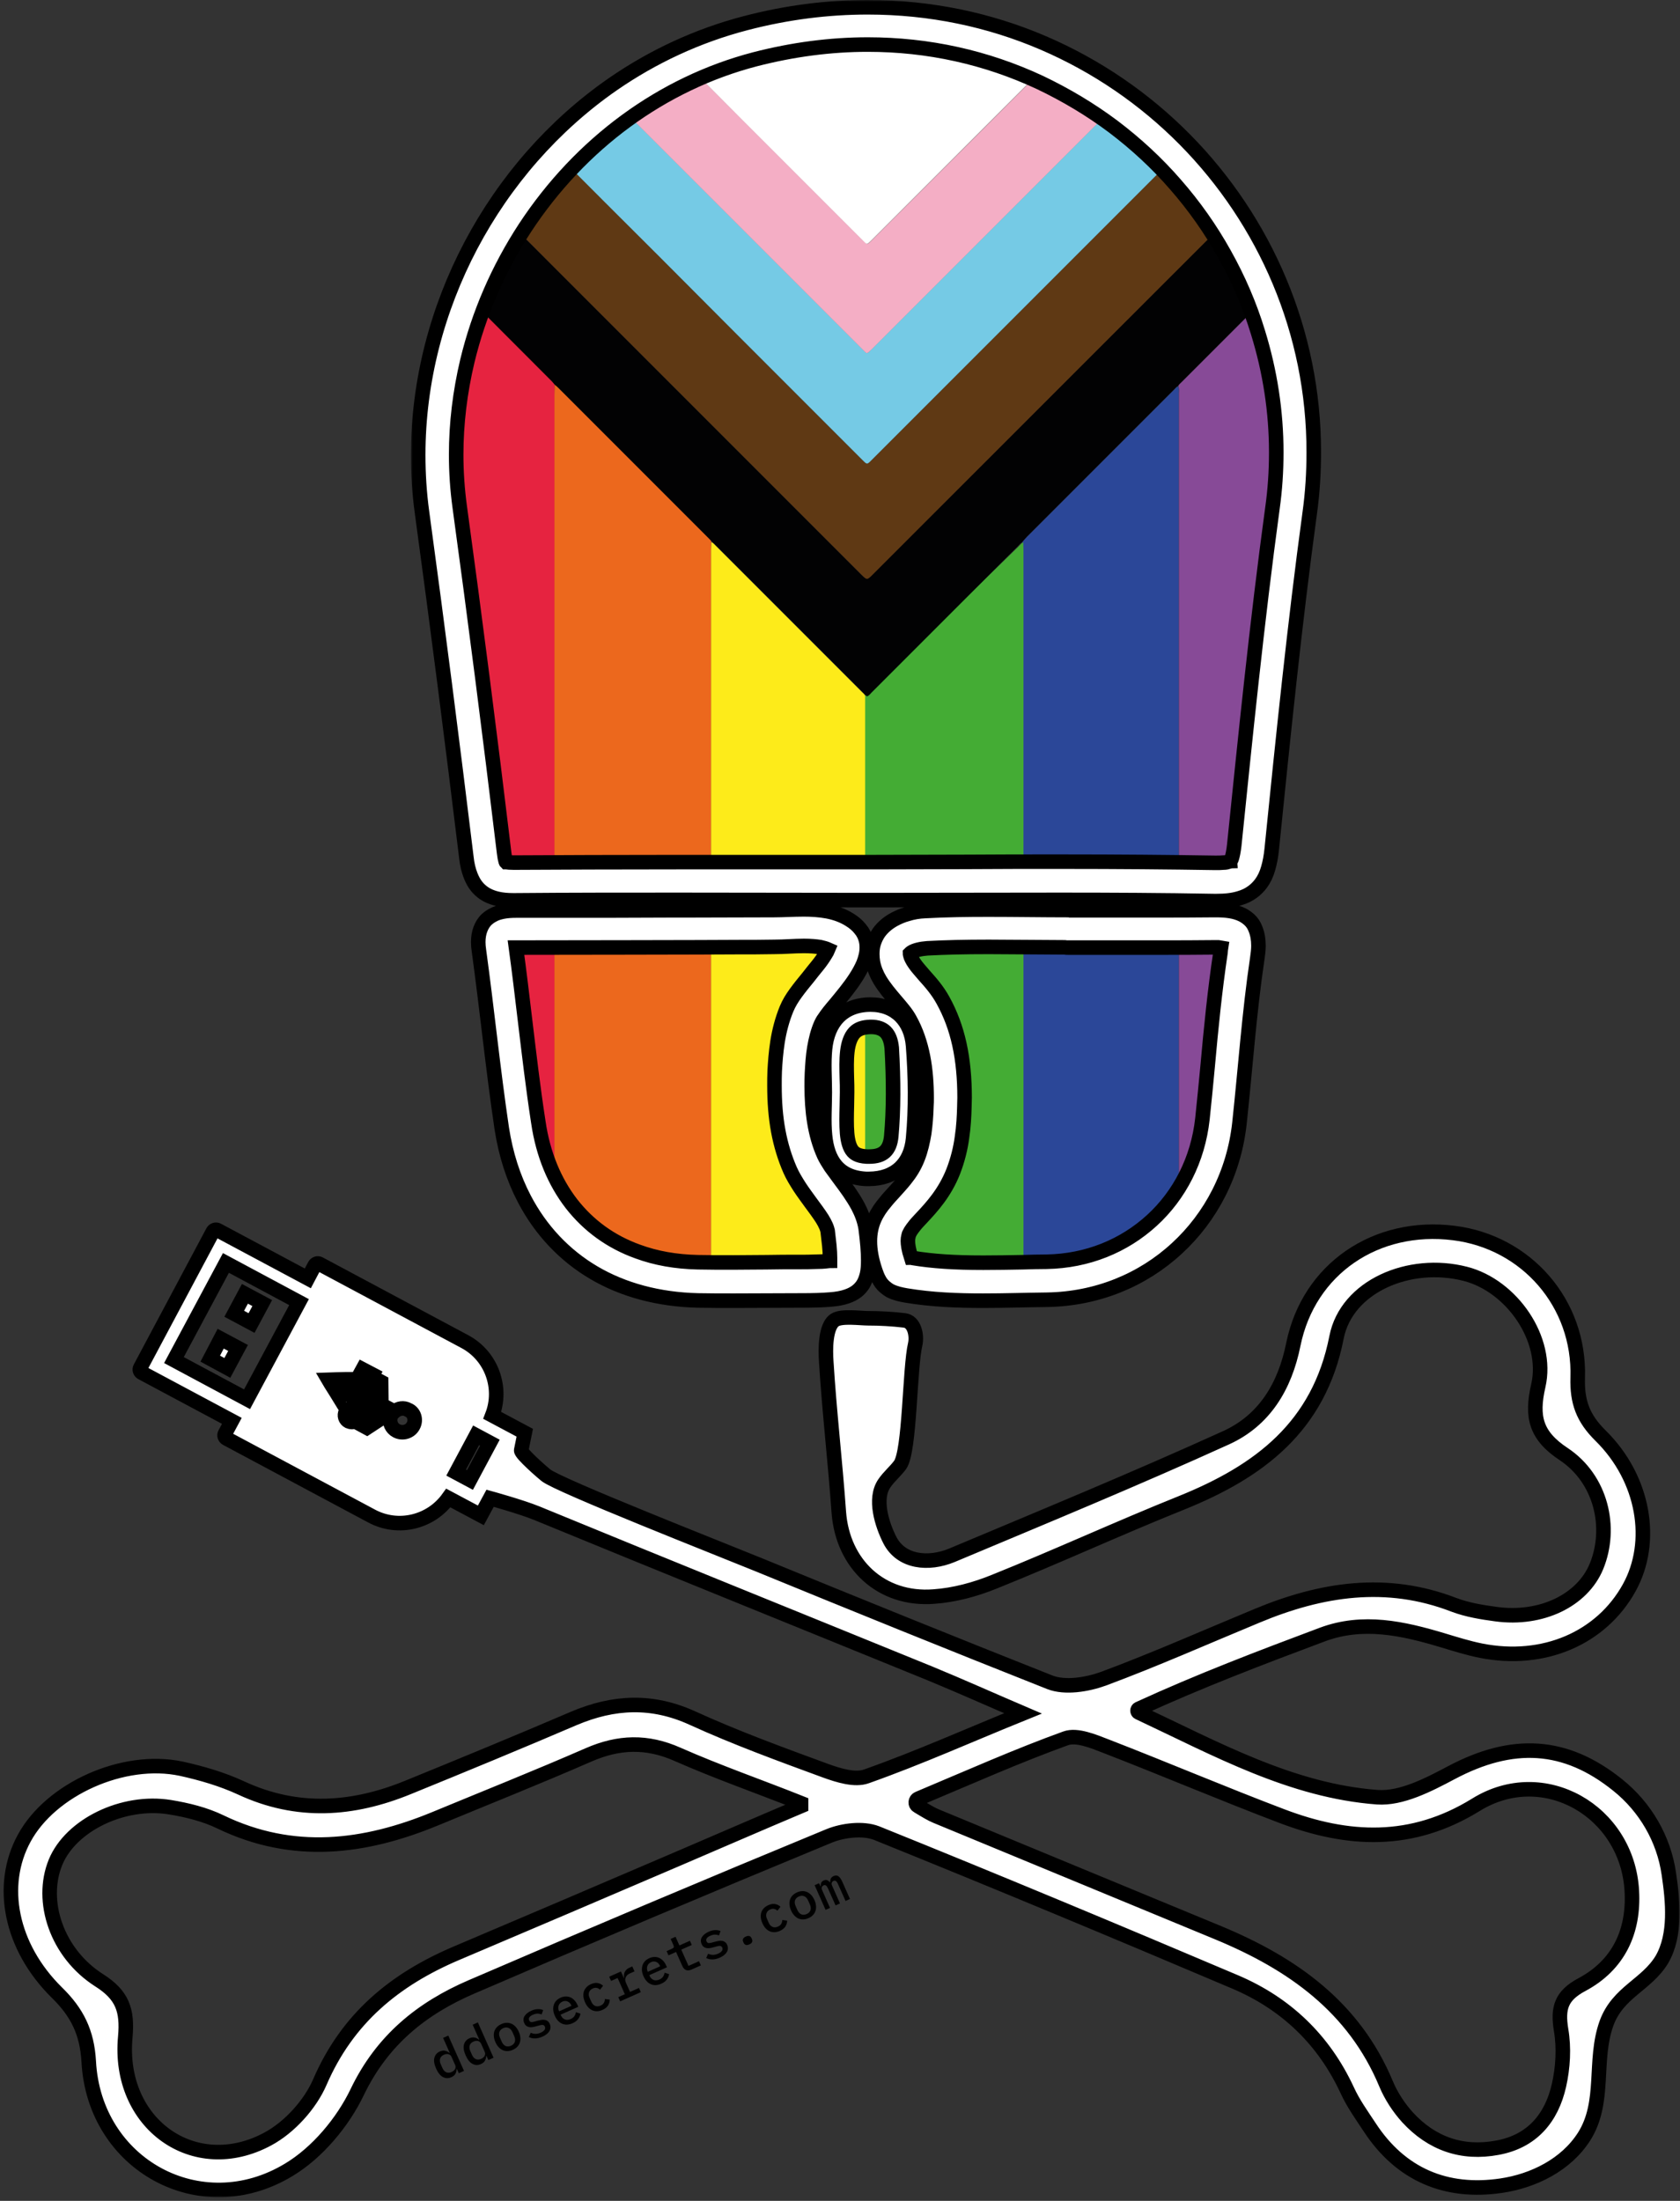 <svg width="462" height="605" viewBox="0 0 462 605" fill="none" xmlns="http://www.w3.org/2000/svg">
<rect x="0" y="0" width="462" height="605" fill="#333333" stroke="none"/>
<mask id="path-1-outside-1_109_135" maskUnits="userSpaceOnUse" x="0" y="335.047" width="462" height="269" fill="black">
<rect fill="white" y="335.047" width="462" height="269"/>
<path d="M57.821 373.478L62.521 376.023L65.458 370.54L60.693 367.995L57.821 373.478ZM69.179 363.686L72.116 358.203L67.351 355.658L64.414 361.141L69.179 363.686ZM458.934 515.123C457.563 505.528 452.471 496.781 444.899 490.711C430.474 479.092 415.918 478.374 399.077 487.316C392.81 490.645 385.369 494.497 378.776 494.04C355.212 492.277 334.651 480.854 313.11 470.737C312.718 470.541 312.718 469.953 313.11 469.758C329.886 462.055 346.727 455.658 363.633 449.327C374.86 445.149 385.826 447.63 396.727 450.893C400.186 451.938 403.711 453.047 407.301 453.765C424.469 457.16 440.33 450.371 448.033 436.468C455.017 423.87 452.21 406.507 440.134 394.627C435.304 389.862 433.672 385.358 433.868 378.7C434.521 358.269 419.769 341.428 399.795 338.947C378.45 336.271 359.912 348.739 355.669 369.561C353.319 381.245 347.64 390.449 337.196 395.214C312.327 406.507 287 416.95 261.804 427.525C255.342 430.201 247.836 429.483 244.702 423.347C242.548 419.105 240.264 411.99 243.201 407.747C244.441 405.919 246.204 404.483 247.509 402.721C250.251 399 250.12 376.089 251.687 369.496C252.209 367.146 251.491 363.295 248.749 362.968C245.42 362.577 242.026 362.381 238.697 362.381C236.608 362.381 231.452 361.663 229.624 362.838C226.882 364.535 227.013 371.258 227.209 374.13C228.057 387.969 229.689 401.807 230.668 415.645C231.713 430.005 242.352 439.992 256.778 438.883C262.457 438.491 268.201 436.925 273.488 434.77C290.721 427.851 307.562 420.084 324.794 413.165C346.204 404.548 362.719 392.277 367.549 367.603C370.291 353.634 387.523 346.193 402.993 350.175C415.722 353.438 425.97 368.125 423.033 380.919C421.074 389.47 422.314 394.627 430.017 399.718C440.33 406.572 443.398 419.953 439.025 430.593C435.174 439.927 423.881 445.41 411.414 443.713C407.497 443.191 403.515 442.538 399.86 441.167C381.322 433.987 363.372 436.794 345.682 444.17C331.648 449.979 317.679 456.18 303.449 461.468C298.946 463.1 292.875 464.079 288.697 462.447C262 451.872 235.368 441.102 208.801 430.201C198.423 425.958 153.579 408.334 150.119 405.527C149.206 404.809 143.2 399.587 143.331 398.674L144.31 393.843L135.367 389.078C138.305 381.506 135.172 372.694 127.796 368.778L87.847 347.433C87.391 347.172 86.803 347.368 86.542 347.825L84.649 351.415L59.845 338.164C59.388 337.903 58.8 338.099 58.539 338.556L38.565 376.023C38.304 376.48 38.5 377.068 38.957 377.329L63.761 390.58L61.868 394.104C61.607 394.561 61.803 395.149 62.26 395.41L102.208 416.755C109.519 420.671 118.527 418.452 123.292 411.794L132.234 416.559L134.78 411.859C134.78 411.859 143.331 414.209 147.639 415.971C183.671 430.789 219.767 445.345 255.799 460.032C264.35 463.557 272.77 467.342 281.321 470.998C266.961 476.807 252.862 483.139 238.305 488.296C235.107 489.471 230.538 488.034 226.948 486.729C214.676 482.225 202.339 477.721 190.459 472.303C179.297 467.212 168.788 467.734 157.822 472.369C142.743 478.831 127.534 485.097 112.325 491.298C97.051 497.565 81.777 498.674 66.307 491.494C61.085 489.079 55.471 487.447 49.858 486.207C33.931 482.813 13.957 491.82 6.646 505.332C-0.404 518.257 2.86 535.163 15.654 547.761C21.202 553.179 23.944 558.662 24.401 566.69C25.902 595.085 55.145 611.142 79.427 596.456C87.26 591.756 94.244 583.401 98.226 575.111C105.08 560.816 115.981 552.069 129.623 546.194C162.326 532.095 195.094 518.257 227.992 504.68C231.843 503.113 237.326 502.46 241.047 503.896C274.076 517.212 306.909 530.92 339.677 544.823C353.646 550.763 364.024 560.685 370.486 574.589C372.118 578.179 374.468 581.442 376.622 584.706C385.173 597.826 397.706 603.048 412.784 600.829C421.727 599.523 430.67 595.085 435.63 587.317C441.636 577.852 438.111 566.495 441.766 556.246C444.9 547.565 452.798 545.672 457.041 538.622C460.957 531.834 460.043 522.63 458.934 515.123ZM67.939 384.64L47.834 373.869L62.129 347.172L82.234 357.942L67.939 384.64ZM113.631 391.95C112.782 393.582 110.694 394.17 109.062 393.321C107.691 392.603 107.038 391.102 107.365 389.666L106.19 389.013L100.902 392.473L97.639 390.71C97.117 390.971 96.464 390.971 95.876 390.71C94.963 390.253 94.571 389.078 95.093 388.099C95.615 387.185 96.79 386.859 97.704 387.316C98.03 387.512 98.291 387.773 98.487 388.034V388.099C98.618 388.425 98.748 388.752 98.748 389.078L101.098 390.318L103.383 388.817L104.493 388.099L101.229 386.337L94.44 382.681L93.787 383.856L93.461 384.378L92.417 382.681L90.981 380.397L90.328 379.287L92.286 379.222L95.028 379.156H96.333L95.419 380.919L100.707 383.791L103.122 385.096V383.791V381.049L101.229 380.07L100.968 380.593L98.226 379.156L99.728 376.415L102.469 377.851L102.143 378.438L104.819 379.875L104.884 386.141L108.474 388.034C109.519 387.12 111.02 386.859 112.26 387.577C113.892 388.23 114.545 390.318 113.631 391.95ZM129.232 406.833L125.446 404.809L130.929 394.561L134.715 396.585L129.232 406.833ZM186.608 510.881C166.242 519.627 145.811 528.309 125.38 536.99C108.54 544.171 95.55 554.81 87.978 572.304C85.302 578.505 79.623 584.771 73.683 587.97C53.383 598.936 32.234 583.727 34.453 559.967C35.106 552.591 33.67 548.413 27.273 544.366C15.589 536.925 10.889 522.63 15.262 511.925C19.44 501.742 33.8 494.693 46.725 496.781C51.49 497.565 56.32 498.74 60.628 500.828C80.537 510.424 100.184 508.009 119.767 499.914C133.801 494.105 147.9 488.491 161.804 482.421C170.159 478.766 177.926 478.504 186.412 482.29C197.509 487.186 208.997 491.168 220.29 495.672C220.29 496.063 220.29 496.063 220.29 496.455C209.128 501.155 197.9 506.05 186.608 510.881ZM435.043 545.541C429.299 548.609 428.32 552.004 429.299 558.009C430.147 562.97 429.821 568.388 428.711 573.283C426.688 582.16 421.401 588.623 411.805 590.385C402.079 592.213 393.724 589.275 387.066 582.03C384.651 579.354 382.562 576.155 381.192 572.891C372.379 551.677 355.343 539.732 335.042 531.312C309.194 520.606 283.345 509.967 257.496 499.262C256.06 498.674 254.689 497.826 252.405 496.455C251.556 495.998 251.687 494.758 252.535 494.431C266.961 488.361 279.885 482.617 293.071 477.852C296.139 476.742 300.773 478.7 304.298 480.071C320.486 486.337 336.413 493.126 352.601 499.262C370.682 506.116 388.176 507.029 405.865 496.129C424.469 484.575 447.51 497.826 448.751 519.758C449.403 530.92 445.095 540.189 435.043 545.541Z"/>
</mask>
<path d="M57.821 373.478L62.521 376.023L65.458 370.54L60.693 367.995L57.821 373.478ZM69.179 363.686L72.116 358.203L67.351 355.658L64.414 361.141L69.179 363.686ZM458.934 515.123C457.563 505.528 452.471 496.781 444.899 490.711C430.474 479.092 415.918 478.374 399.077 487.316C392.81 490.645 385.369 494.497 378.776 494.04C355.212 492.277 334.651 480.854 313.11 470.737C312.718 470.541 312.718 469.953 313.11 469.758C329.886 462.055 346.727 455.658 363.633 449.327C374.86 445.149 385.826 447.63 396.727 450.893C400.186 451.938 403.711 453.047 407.301 453.765C424.469 457.16 440.33 450.371 448.033 436.468C455.017 423.87 452.21 406.507 440.134 394.627C435.304 389.862 433.672 385.358 433.868 378.7C434.521 358.269 419.769 341.428 399.795 338.947C378.45 336.271 359.912 348.739 355.669 369.561C353.319 381.245 347.64 390.449 337.196 395.214C312.327 406.507 287 416.95 261.804 427.525C255.342 430.201 247.836 429.483 244.702 423.347C242.548 419.105 240.264 411.99 243.201 407.747C244.441 405.919 246.204 404.483 247.509 402.721C250.251 399 250.12 376.089 251.687 369.496C252.209 367.146 251.491 363.295 248.749 362.968C245.42 362.577 242.026 362.381 238.697 362.381C236.608 362.381 231.452 361.663 229.624 362.838C226.882 364.535 227.013 371.258 227.209 374.13C228.057 387.969 229.689 401.807 230.668 415.645C231.713 430.005 242.352 439.992 256.778 438.883C262.457 438.491 268.201 436.925 273.488 434.77C290.721 427.851 307.562 420.084 324.794 413.165C346.204 404.548 362.719 392.277 367.549 367.603C370.291 353.634 387.523 346.193 402.993 350.175C415.722 353.438 425.97 368.125 423.033 380.919C421.074 389.47 422.314 394.627 430.017 399.718C440.33 406.572 443.398 419.953 439.025 430.593C435.174 439.927 423.881 445.41 411.414 443.713C407.497 443.191 403.515 442.538 399.86 441.167C381.322 433.987 363.372 436.794 345.682 444.17C331.648 449.979 317.679 456.18 303.449 461.468C298.946 463.1 292.875 464.079 288.697 462.447C262 451.872 235.368 441.102 208.801 430.201C198.423 425.958 153.579 408.334 150.119 405.527C149.206 404.809 143.2 399.587 143.331 398.674L144.31 393.843L135.367 389.078C138.305 381.506 135.172 372.694 127.796 368.778L87.847 347.433C87.391 347.172 86.803 347.368 86.542 347.825L84.649 351.415L59.845 338.164C59.388 337.903 58.8 338.099 58.539 338.556L38.565 376.023C38.304 376.48 38.5 377.068 38.957 377.329L63.761 390.58L61.868 394.104C61.607 394.561 61.803 395.149 62.26 395.41L102.208 416.755C109.519 420.671 118.527 418.452 123.292 411.794L132.234 416.559L134.78 411.859C134.78 411.859 143.331 414.209 147.639 415.971C183.671 430.789 219.767 445.345 255.799 460.032C264.35 463.557 272.77 467.342 281.321 470.998C266.961 476.807 252.862 483.139 238.305 488.296C235.107 489.471 230.538 488.034 226.948 486.729C214.676 482.225 202.339 477.721 190.459 472.303C179.297 467.212 168.788 467.734 157.822 472.369C142.743 478.831 127.534 485.097 112.325 491.298C97.051 497.565 81.777 498.674 66.307 491.494C61.085 489.079 55.471 487.447 49.858 486.207C33.931 482.813 13.957 491.82 6.646 505.332C-0.404 518.257 2.86 535.163 15.654 547.761C21.202 553.179 23.944 558.662 24.401 566.69C25.902 595.085 55.145 611.142 79.427 596.456C87.26 591.756 94.244 583.401 98.226 575.111C105.08 560.816 115.981 552.069 129.623 546.194C162.326 532.095 195.094 518.257 227.992 504.68C231.843 503.113 237.326 502.46 241.047 503.896C274.076 517.212 306.909 530.92 339.677 544.823C353.646 550.763 364.024 560.685 370.486 574.589C372.118 578.179 374.468 581.442 376.622 584.706C385.173 597.826 397.706 603.048 412.784 600.829C421.727 599.523 430.67 595.085 435.63 587.317C441.636 577.852 438.111 566.495 441.766 556.246C444.9 547.565 452.798 545.672 457.041 538.622C460.957 531.834 460.043 522.63 458.934 515.123ZM67.939 384.64L47.834 373.869L62.129 347.172L82.234 357.942L67.939 384.64ZM113.631 391.95C112.782 393.582 110.694 394.17 109.062 393.321C107.691 392.603 107.038 391.102 107.365 389.666L106.19 389.013L100.902 392.473L97.639 390.71C97.117 390.971 96.464 390.971 95.876 390.71C94.963 390.253 94.571 389.078 95.093 388.099C95.615 387.185 96.79 386.859 97.704 387.316C98.03 387.512 98.291 387.773 98.487 388.034V388.099C98.618 388.425 98.748 388.752 98.748 389.078L101.098 390.318L103.383 388.817L104.493 388.099L101.229 386.337L94.44 382.681L93.787 383.856L93.461 384.378L92.417 382.681L90.981 380.397L90.328 379.287L92.286 379.222L95.028 379.156H96.333L95.419 380.919L100.707 383.791L103.122 385.096V383.791V381.049L101.229 380.07L100.968 380.593L98.226 379.156L99.728 376.415L102.469 377.851L102.143 378.438L104.819 379.875L104.884 386.141L108.474 388.034C109.519 387.12 111.02 386.859 112.26 387.577C113.892 388.23 114.545 390.318 113.631 391.95ZM129.232 406.833L125.446 404.809L130.929 394.561L134.715 396.585L129.232 406.833ZM186.608 510.881C166.242 519.627 145.811 528.309 125.38 536.99C108.54 544.171 95.55 554.81 87.978 572.304C85.302 578.505 79.623 584.771 73.683 587.97C53.383 598.936 32.234 583.727 34.453 559.967C35.106 552.591 33.67 548.413 27.273 544.366C15.589 536.925 10.889 522.63 15.262 511.925C19.44 501.742 33.8 494.693 46.725 496.781C51.49 497.565 56.32 498.74 60.628 500.828C80.537 510.424 100.184 508.009 119.767 499.914C133.801 494.105 147.9 488.491 161.804 482.421C170.159 478.766 177.926 478.504 186.412 482.29C197.509 487.186 208.997 491.168 220.29 495.672C220.29 496.063 220.29 496.063 220.29 496.455C209.128 501.155 197.9 506.05 186.608 510.881ZM435.043 545.541C429.299 548.609 428.32 552.004 429.299 558.009C430.147 562.97 429.821 568.388 428.711 573.283C426.688 582.16 421.401 588.623 411.805 590.385C402.079 592.213 393.724 589.275 387.066 582.03C384.651 579.354 382.562 576.155 381.192 572.891C372.379 551.677 355.343 539.732 335.042 531.312C309.194 520.606 283.345 509.967 257.496 499.262C256.06 498.674 254.689 497.826 252.405 496.455C251.556 495.998 251.687 494.758 252.535 494.431C266.961 488.361 279.885 482.617 293.071 477.852C296.139 476.742 300.773 478.7 304.298 480.071C320.486 486.337 336.413 493.126 352.601 499.262C370.682 506.116 388.176 507.029 405.865 496.129C424.469 484.575 447.51 497.826 448.751 519.758C449.403 530.92 445.095 540.189 435.043 545.541Z" fill="white"/>
<path d="M57.821 373.478L62.521 376.023L65.458 370.54L60.693 367.995L57.821 373.478ZM69.179 363.686L72.116 358.203L67.351 355.658L64.414 361.141L69.179 363.686ZM458.934 515.123C457.563 505.528 452.471 496.781 444.899 490.711C430.474 479.092 415.918 478.374 399.077 487.316C392.81 490.645 385.369 494.497 378.776 494.04C355.212 492.277 334.651 480.854 313.11 470.737C312.718 470.541 312.718 469.953 313.11 469.758C329.886 462.055 346.727 455.658 363.633 449.327C374.86 445.149 385.826 447.63 396.727 450.893C400.186 451.938 403.711 453.047 407.301 453.765C424.469 457.16 440.33 450.371 448.033 436.468C455.017 423.87 452.21 406.507 440.134 394.627C435.304 389.862 433.672 385.358 433.868 378.7C434.521 358.269 419.769 341.428 399.795 338.947C378.45 336.271 359.912 348.739 355.669 369.561C353.319 381.245 347.64 390.449 337.196 395.214C312.327 406.507 287 416.95 261.804 427.525C255.342 430.201 247.836 429.483 244.702 423.347C242.548 419.105 240.264 411.99 243.201 407.747C244.441 405.919 246.204 404.483 247.509 402.721C250.251 399 250.12 376.089 251.687 369.496C252.209 367.146 251.491 363.295 248.749 362.968C245.42 362.577 242.026 362.381 238.697 362.381C236.608 362.381 231.452 361.663 229.624 362.838C226.882 364.535 227.013 371.258 227.209 374.13C228.057 387.969 229.689 401.807 230.668 415.645C231.713 430.005 242.352 439.992 256.778 438.883C262.457 438.491 268.201 436.925 273.488 434.77C290.721 427.851 307.562 420.084 324.794 413.165C346.204 404.548 362.719 392.277 367.549 367.603C370.291 353.634 387.523 346.193 402.993 350.175C415.722 353.438 425.97 368.125 423.033 380.919C421.074 389.47 422.314 394.627 430.017 399.718C440.33 406.572 443.398 419.953 439.025 430.593C435.174 439.927 423.881 445.41 411.414 443.713C407.497 443.191 403.515 442.538 399.86 441.167C381.322 433.987 363.372 436.794 345.682 444.17C331.648 449.979 317.679 456.18 303.449 461.468C298.946 463.1 292.875 464.079 288.697 462.447C262 451.872 235.368 441.102 208.801 430.201C198.423 425.958 153.579 408.334 150.119 405.527C149.206 404.809 143.2 399.587 143.331 398.674L144.31 393.843L135.367 389.078C138.305 381.506 135.172 372.694 127.796 368.778L87.847 347.433C87.391 347.172 86.803 347.368 86.542 347.825L84.649 351.415L59.845 338.164C59.388 337.903 58.8 338.099 58.539 338.556L38.565 376.023C38.304 376.48 38.5 377.068 38.957 377.329L63.761 390.58L61.868 394.104C61.607 394.561 61.803 395.149 62.26 395.41L102.208 416.755C109.519 420.671 118.527 418.452 123.292 411.794L132.234 416.559L134.78 411.859C134.78 411.859 143.331 414.209 147.639 415.971C183.671 430.789 219.767 445.345 255.799 460.032C264.35 463.557 272.77 467.342 281.321 470.998C266.961 476.807 252.862 483.139 238.305 488.296C235.107 489.471 230.538 488.034 226.948 486.729C214.676 482.225 202.339 477.721 190.459 472.303C179.297 467.212 168.788 467.734 157.822 472.369C142.743 478.831 127.534 485.097 112.325 491.298C97.051 497.565 81.777 498.674 66.307 491.494C61.085 489.079 55.471 487.447 49.858 486.207C33.931 482.813 13.957 491.82 6.646 505.332C-0.404 518.257 2.86 535.163 15.654 547.761C21.202 553.179 23.944 558.662 24.401 566.69C25.902 595.085 55.145 611.142 79.427 596.456C87.26 591.756 94.244 583.401 98.226 575.111C105.08 560.816 115.981 552.069 129.623 546.194C162.326 532.095 195.094 518.257 227.992 504.68C231.843 503.113 237.326 502.46 241.047 503.896C274.076 517.212 306.909 530.92 339.677 544.823C353.646 550.763 364.024 560.685 370.486 574.589C372.118 578.179 374.468 581.442 376.622 584.706C385.173 597.826 397.706 603.048 412.784 600.829C421.727 599.523 430.67 595.085 435.63 587.317C441.636 577.852 438.111 566.495 441.766 556.246C444.9 547.565 452.798 545.672 457.041 538.622C460.957 531.834 460.043 522.63 458.934 515.123ZM67.939 384.64L47.834 373.869L62.129 347.172L82.234 357.942L67.939 384.64ZM113.631 391.95C112.782 393.582 110.694 394.17 109.062 393.321C107.691 392.603 107.038 391.102 107.365 389.666L106.19 389.013L100.902 392.473L97.639 390.71C97.117 390.971 96.464 390.971 95.876 390.71C94.963 390.253 94.571 389.078 95.093 388.099C95.615 387.185 96.79 386.859 97.704 387.316C98.03 387.512 98.291 387.773 98.487 388.034V388.099C98.618 388.425 98.748 388.752 98.748 389.078L101.098 390.318L103.383 388.817L104.493 388.099L101.229 386.337L94.44 382.681L93.787 383.856L93.461 384.378L92.417 382.681L90.981 380.397L90.328 379.287L92.286 379.222L95.028 379.156H96.333L95.419 380.919L100.707 383.791L103.122 385.096V383.791V381.049L101.229 380.07L100.968 380.593L98.226 379.156L99.728 376.415L102.469 377.851L102.143 378.438L104.819 379.875L104.884 386.141L108.474 388.034C109.519 387.12 111.02 386.859 112.26 387.577C113.892 388.23 114.545 390.318 113.631 391.95ZM129.232 406.833L125.446 404.809L130.929 394.561L134.715 396.585L129.232 406.833ZM186.608 510.881C166.242 519.627 145.811 528.309 125.38 536.99C108.54 544.171 95.55 554.81 87.978 572.304C85.302 578.505 79.623 584.771 73.683 587.97C53.383 598.936 32.234 583.727 34.453 559.967C35.106 552.591 33.67 548.413 27.273 544.366C15.589 536.925 10.889 522.63 15.262 511.925C19.44 501.742 33.8 494.693 46.725 496.781C51.49 497.565 56.32 498.74 60.628 500.828C80.537 510.424 100.184 508.009 119.767 499.914C133.801 494.105 147.9 488.491 161.804 482.421C170.159 478.766 177.926 478.504 186.412 482.29C197.509 487.186 208.997 491.168 220.29 495.672C220.29 496.063 220.29 496.063 220.29 496.455C209.128 501.155 197.9 506.05 186.608 510.881ZM435.043 545.541C429.299 548.609 428.32 552.004 429.299 558.009C430.147 562.97 429.821 568.388 428.711 573.283C426.688 582.16 421.401 588.623 411.805 590.385C402.079 592.213 393.724 589.275 387.066 582.03C384.651 579.354 382.562 576.155 381.192 572.891C372.379 551.677 355.343 539.732 335.042 531.312C309.194 520.606 283.345 509.967 257.496 499.262C256.06 498.674 254.689 497.826 252.405 496.455C251.556 495.998 251.687 494.758 252.535 494.431C266.961 488.361 279.885 482.617 293.071 477.852C296.139 476.742 300.773 478.7 304.298 480.071C320.486 486.337 336.413 493.126 352.601 499.262C370.682 506.116 388.176 507.029 405.865 496.129C424.469 484.575 447.51 497.826 448.751 519.758C449.403 530.92 445.095 540.189 435.043 545.541Z" stroke="black" stroke-width="4" mask="url(#path-1-outside-1_109_135)"/>
<mask id="mask0_109_135" style="mask-type:luminance" maskUnits="userSpaceOnUse" x="117" y="4" width="243" height="352">
<path d="M224.73 318.451C221.401 311.14 220.813 302.785 221.205 294.887C221.401 290.057 221.988 285.096 223.816 280.657C226.427 274.391 243.594 261.466 232.498 254.547C226.753 250.957 219.182 252.197 212.785 252.197C204.952 252.197 197.053 252.263 189.22 252.263C187.784 252.263 186.348 252.263 184.912 252.263C170.617 252.328 156.322 252.328 142.092 252.328C136.283 252.328 132.758 254.025 133.672 260.879C135.891 277.132 137.523 293.451 139.938 309.639C144.181 337.381 163.894 354.548 191.766 355.135C201.166 355.331 210.631 355.135 220.03 355.135C236.479 355.135 237.785 353.96 235.761 337.577C234.978 330.853 227.471 324.522 224.73 318.451ZM251.101 312.968C251.884 304.548 251.754 295.931 251.101 287.511C250.579 280.657 246.205 276.023 239.156 276.153C231.714 276.284 227.602 281.114 226.884 288.36C226.492 292.276 226.819 296.258 226.819 300.24C226.819 304.221 226.492 308.203 226.884 312.119C227.537 318.843 230.539 323.673 238.111 324.065C245.814 324.326 250.448 320.148 251.101 312.968ZM205.604 8.397C148.424 23.214 110.304 82.222 118.267 140.447C122.575 172.04 126.622 203.698 130.473 235.422C131.322 242.471 134.063 245.409 141.439 245.344C174.012 245.082 206.518 245.213 239.09 245.213C270.748 245.213 302.341 244.887 333.999 245.409C343.464 245.539 346.793 242.145 347.707 233.137C350.84 202.262 353.974 171.453 358.151 140.708C369.248 58.332 294.378 -14.58 205.604 8.397ZM333.999 252.263C320.618 252.393 307.237 252.328 293.856 252.328V252.263C280.735 252.263 267.681 251.871 254.626 252.524C248.033 252.85 240.853 256.375 242.289 264.077C243.398 270.083 249.273 273.999 252.145 279.091C256.323 286.597 257.237 295.736 257.041 304.156C256.91 309.247 256.388 314.339 254.495 319.039C249.599 331.441 237.328 332.093 242.811 348.608C243.268 349.913 243.79 351.219 244.834 352.133C246.14 353.308 247.902 353.634 249.599 353.96C262.263 356.049 275.122 355.266 287.916 355.07C314.548 354.678 336.023 334.966 338.83 308.399C340.462 293.255 341.506 278.046 343.791 263.033C345.031 254.417 341.506 252.197 333.999 252.263Z" fill="white"/>
</mask>
<g mask="url(#mask0_109_135)">
<path d="M112.979 66.165C112.979 184.638 112.979 303.046 112.979 421.52C126.165 421.52 139.35 421.52 152.471 421.52C152.471 317.146 152.471 212.837 152.471 108.463C152.471 107.549 152.471 106.635 152.536 105.656C152.275 105.395 152.079 105.068 151.818 104.807C139.22 92.144 126.557 79.546 113.893 66.883C113.632 66.687 113.306 66.426 112.979 66.165Z" fill="#E62340"/>
<path d="M324.209 421.52C337.263 421.52 350.384 421.52 363.439 421.52C363.439 303.242 363.439 184.965 363.439 66.687C362.982 66.883 362.655 67.34 362.329 67.666C349.861 80.134 337.459 92.536 324.992 105.003C324.665 105.33 324.209 105.656 324.013 106.113C324.339 106.766 324.209 107.484 324.209 108.136C324.209 211.923 324.209 315.71 324.209 419.496C324.143 420.279 324.209 420.932 324.209 421.52Z" fill="#874A97"/>
<path d="M152.535 105.721C152.535 106.635 152.47 107.549 152.47 108.528C152.47 212.902 152.47 317.211 152.47 421.585C166.83 421.585 181.256 421.585 195.616 421.585C195.616 420.998 195.551 420.475 195.551 419.888C195.551 330.201 195.551 240.579 195.551 150.891C195.551 150.304 195.551 149.716 195.616 149.064C195.616 148.933 195.616 148.868 195.616 148.737C195.42 148.476 195.225 148.215 194.963 148.019C181.06 134.116 167.222 120.278 153.318 106.374C153.122 106.178 152.796 105.982 152.535 105.721Z" fill="#EC681D"/>
<path d="M324.208 421.52C324.208 420.867 324.143 420.214 324.143 419.561C324.143 315.775 324.143 211.988 324.143 108.202C324.143 107.549 324.273 106.831 323.947 106.178C323.49 106.439 323.164 106.831 322.837 107.157C309.391 120.604 295.879 134.116 282.432 147.562C282.041 147.954 281.649 148.346 281.323 148.803C281.258 148.868 281.192 148.998 281.127 149.064C281.127 149.716 281.192 150.369 281.192 151.022C281.192 240.448 281.192 329.874 281.192 419.3C281.192 419.953 281.192 420.606 281.192 421.259C281.258 421.389 281.323 421.454 281.388 421.585C295.618 421.52 309.913 421.52 324.208 421.52Z" fill="#2B4798"/>
<path d="M281.453 421.258C281.453 420.606 281.453 419.953 281.453 419.3C281.453 329.874 281.453 240.448 281.453 151.022C281.453 150.369 281.388 149.716 281.388 149.063C280.8 149.39 280.474 149.847 280.017 150.304C266.244 163.685 252.471 177.066 238.763 190.448C238.372 190.839 238.045 191.296 237.458 191.492C237.458 192.21 237.393 192.993 237.393 193.711C237.393 269.103 237.393 344.496 237.393 419.888C237.393 420.475 237.393 420.997 237.393 421.585C252.079 421.585 266.766 421.585 281.453 421.585C281.388 421.454 281.453 421.324 281.453 421.258Z" fill="#44AC34"/>
<path d="M195.617 149.129C195.617 149.716 195.552 150.304 195.552 150.956C195.552 240.644 195.552 330.266 195.552 419.953C195.552 420.54 195.552 421.063 195.617 421.65C209.716 421.65 223.816 421.65 237.915 421.65C237.915 376.676 237.915 331.702 237.915 286.728C237.915 254.874 237.915 223.02 237.915 191.166C237.719 190.905 237.523 190.643 237.262 190.448C223.685 176.87 210.173 163.359 196.596 149.782C196.4 149.586 196.139 149.325 195.878 149.129C195.813 149.064 195.748 149.064 195.617 149.129Z" fill="#FDEB1A"/>
<path d="M195.943 149.064C196.204 149.259 196.466 149.455 196.661 149.716C210.238 163.293 223.75 176.805 237.327 190.382C237.523 190.578 237.719 190.839 237.98 191.1C238.176 191.166 238.241 191.296 238.372 191.427C238.959 191.296 239.286 190.774 239.677 190.382C253.059 177.001 266.44 163.62 279.821 150.238C280.213 149.847 280.604 149.325 281.127 148.998C281.192 148.933 281.257 148.802 281.322 148.737C281.714 148.346 282.04 147.889 282.432 147.497C295.879 134.05 309.391 120.539 322.837 107.092C323.163 106.766 323.49 106.309 323.947 106.113C324.208 105.656 324.6 105.33 324.926 105.003C337.393 92.536 349.796 80.134 362.263 67.666C362.589 67.34 362.916 66.883 363.373 66.687C363.373 56.112 363.373 45.538 363.373 34.964C362.589 35.029 362.198 35.682 361.741 36.139C321.14 76.674 280.604 117.275 240.004 157.81C238.372 159.442 238.372 159.442 236.805 157.876C208.672 129.742 180.539 101.609 152.405 73.476C139.742 60.812 127.013 48.084 114.35 35.42C113.958 35.029 113.632 34.441 112.914 34.376C112.914 44.951 112.914 55.525 112.914 66.1C113.24 66.361 113.567 66.622 113.828 66.883C126.491 79.481 139.089 92.144 151.752 104.807C152.014 105.068 152.209 105.33 152.47 105.656C152.732 105.917 153.058 106.113 153.319 106.374C167.223 120.277 181.061 134.116 194.964 148.019C195.16 148.215 195.356 148.476 195.617 148.737C195.813 148.802 195.878 148.933 195.943 149.064Z" fill="#020203"/>
<path d="M112.979 34.441C113.698 34.441 113.959 35.029 114.416 35.486C127.144 48.149 139.807 60.877 152.471 73.541C180.604 101.674 208.737 129.807 236.871 157.941C238.437 159.507 238.437 159.507 240.069 157.876C280.605 117.34 321.205 76.739 361.806 36.204C362.263 35.747 362.589 35.029 363.438 35.029C363.438 24.715 363.438 14.467 363.438 4.154C362.785 4.154 362.133 4.154 361.48 4.154C361.545 4.937 360.892 5.264 360.435 5.721C335.109 31.112 309.717 56.439 284.391 81.765C269.443 96.713 254.56 111.596 239.612 126.544C238.437 127.719 238.437 127.719 237.262 126.544C234.651 123.933 232.04 121.322 229.429 118.711C227.079 116.361 224.795 114.076 222.445 111.726C220.291 109.572 218.202 107.484 216.048 105.33C213.698 102.98 211.348 100.63 208.998 98.28C206.779 96.061 204.625 93.906 202.406 91.687C195.356 84.638 188.372 77.653 181.387 70.603C171.335 60.486 161.152 50.434 151.1 40.251C148.228 37.379 145.356 34.507 142.418 31.634C138.632 27.914 134.912 24.063 131.126 20.342C126.1 15.381 121.139 10.29 116.047 5.329C115.721 5.003 115.329 4.676 115.46 4.154C114.611 4.154 113.763 4.154 112.979 4.154C112.979 14.206 112.979 24.324 112.979 34.441Z" fill="#5F3914"/>
<path d="M115.46 4.154C115.394 4.676 115.721 5.003 116.047 5.329C121.138 10.29 126.099 15.316 131.125 20.342C134.911 24.063 138.632 27.914 142.418 31.635C145.29 34.507 148.227 37.379 151.099 40.251C161.087 50.434 171.269 60.486 181.387 70.603C188.371 77.653 195.421 84.638 202.405 91.687C204.625 93.907 206.779 96.061 208.998 98.28C211.348 100.63 213.698 102.98 216.048 105.33C218.202 107.484 220.291 109.572 222.445 111.727C224.795 114.076 227.079 116.361 229.429 118.711C232.04 121.322 234.651 123.933 237.262 126.544C238.437 127.719 238.437 127.719 239.612 126.544C254.56 111.596 269.442 96.713 284.39 81.766C309.717 56.439 335.109 31.047 360.435 5.721C360.892 5.264 361.545 4.937 361.479 4.154C351.362 4.154 341.244 4.154 331.127 4.154C331.062 4.937 330.474 5.264 330.017 5.655C299.926 35.747 269.899 65.773 239.808 95.865C238.241 97.431 238.633 97.431 237.066 95.865C216.439 75.238 195.813 54.611 175.186 33.984C165.721 24.52 156.256 15.055 146.791 5.525C146.4 5.133 145.747 4.807 145.812 4.089C135.695 4.154 125.577 4.154 115.46 4.154Z" fill="#75CAE5"/>
<path d="M145.812 4.154C145.812 4.872 146.4 5.198 146.792 5.59C156.256 15.055 165.721 24.52 175.186 34.05C195.813 54.676 216.44 75.303 237.066 95.93C238.568 97.431 238.241 97.431 239.808 95.93C269.899 65.838 299.926 35.812 330.017 5.721C330.474 5.264 331.127 4.937 331.127 4.219C321.14 4.219 311.088 4.219 301.101 4.219C301.101 4.937 300.513 5.264 300.122 5.655C280.017 25.825 259.847 45.93 239.743 66.034C238.437 67.34 238.633 67.34 237.262 66.034C226.492 55.264 215.656 44.428 204.886 33.658C195.552 24.324 186.217 14.989 176.883 5.59C176.492 5.198 175.839 4.872 175.904 4.154C165.852 4.154 155.8 4.154 145.812 4.154Z" fill="#F4AEC5"/>
<path d="M175.839 4.154C175.839 4.872 176.426 5.198 176.818 5.59C186.152 14.924 195.487 24.259 204.821 33.658C215.591 44.428 226.427 55.264 237.197 66.034C238.502 67.34 238.372 67.34 239.677 66.034C259.782 45.93 279.952 25.76 300.056 5.655C300.448 5.264 301.036 4.937 301.036 4.219C259.325 4.154 217.615 4.154 175.839 4.154Z" fill="white"/>
<path d="M281.257 148.868C281.192 148.933 281.127 149.064 281.062 149.129C281.127 148.998 281.192 148.933 281.257 148.868Z" fill="#0A5760"/>
</g>
<mask id="path-15-outside-2_109_135" maskUnits="userSpaceOnUse" x="113.002" y="0" width="251" height="360" fill="black">
<rect fill="white" x="113.002" width="251" height="360"/>
<path d="M235.956 331.637C234.52 328.96 232.692 326.48 230.93 324.13C230.081 322.955 229.232 321.78 228.449 320.736C227.731 319.626 227.078 318.582 226.621 317.603C225.316 314.731 224.467 311.663 223.945 308.464C223.423 305.266 223.227 301.937 223.227 298.673C223.227 297.433 223.227 296.258 223.292 295.018C223.423 292.668 223.554 290.318 223.945 288.033C224.337 285.749 224.859 283.595 225.773 281.506C225.969 281.114 226.23 280.527 226.687 279.939C227.405 278.829 228.514 277.459 229.755 276.023C231.582 273.803 233.671 271.323 235.303 268.777C236.152 267.472 236.87 266.166 237.457 264.795C237.979 263.425 238.371 261.989 238.371 260.487C238.371 259.769 238.306 259.051 238.11 258.333C237.849 257.289 237.327 256.244 236.543 255.331C235.825 254.417 234.846 253.568 233.671 252.85C231.713 251.61 229.559 250.892 227.47 250.5C225.316 250.109 223.162 249.978 221.073 249.978C218.201 249.978 215.329 250.174 212.849 250.174C205.016 250.174 197.117 250.239 189.284 250.239C187.848 250.239 186.412 250.239 184.976 250.239C174.598 250.304 164.154 250.304 153.775 250.304C149.924 250.304 146.007 250.304 142.156 250.304H142.091C140.72 250.304 139.415 250.37 138.174 250.631C137.261 250.827 136.347 251.088 135.563 251.545C134.911 251.871 134.388 252.263 133.866 252.72C133.083 253.438 132.496 254.417 132.104 255.461C131.712 256.506 131.516 257.681 131.516 258.986C131.516 259.704 131.582 260.487 131.712 261.336C133.932 277.524 135.563 293.843 137.979 310.161C139.088 317.341 141.177 323.804 144.18 329.548C148.684 338.164 155.211 345.083 163.305 349.848C171.399 354.613 181.125 357.224 191.895 357.485C195.224 357.551 198.553 357.551 201.882 357.551C207.953 357.551 214.023 357.485 220.094 357.485H220.225C223.423 357.485 226.165 357.42 228.384 357.224C230.081 357.094 231.582 356.833 232.888 356.376C233.867 356.049 234.781 355.592 235.564 355.005C236.152 354.548 236.674 354.026 237.131 353.373C237.783 352.459 238.175 351.35 238.436 350.24C238.697 349.065 238.763 347.825 238.763 346.454C238.763 344.039 238.501 341.101 238.045 337.577C237.653 335.292 236.87 333.399 235.956 331.637ZM228.253 346.584C228.058 346.584 227.862 346.65 227.601 346.65C226.621 346.78 225.447 346.846 224.141 346.846C222.836 346.911 221.4 346.911 220.029 346.911H219.898C216.83 346.911 213.762 346.911 210.76 346.976C207.757 346.976 204.689 347.041 201.687 347.041C197.966 347.041 194.833 347.041 191.895 346.976C185.825 346.846 180.342 345.866 175.381 344.039C167.94 341.363 161.869 336.924 157.169 330.919C152.535 324.913 149.336 317.407 148.031 308.399C146.595 299.13 145.485 289.6 144.376 280.396C143.592 273.869 142.809 267.145 141.895 260.487C141.96 260.487 141.96 260.487 142.026 260.487H142.091C145.812 260.487 198.358 260.422 202.927 260.357C206.256 260.357 209.52 260.357 212.849 260.291C214.285 260.291 215.655 260.226 217.026 260.161C218.397 260.096 219.768 260.03 221.073 260.03C222.901 260.03 224.402 260.161 225.577 260.357C226.426 260.553 227.144 260.748 227.731 261.01C227.601 261.336 227.34 261.793 227.013 262.315C226.426 263.294 225.708 264.339 224.859 265.383C224.01 266.427 223.097 267.537 222.248 268.647C221.008 270.148 219.898 271.519 218.854 272.955C217.809 274.391 216.961 275.762 216.308 277.328C215.068 280.331 214.285 283.464 213.828 286.336C213.371 289.273 213.175 292.015 213.044 294.365C212.979 295.736 212.979 297.041 212.979 298.347C212.979 302.916 213.305 307.093 214.023 310.945C214.741 314.796 215.851 318.386 217.287 321.65C218.005 323.281 218.984 324.848 219.898 326.284C220.877 327.785 221.922 329.156 222.901 330.527C224.01 332.028 225.185 333.595 226.099 335.031C226.556 335.749 226.883 336.402 227.144 336.989C227.405 337.577 227.535 338.099 227.601 338.36C227.731 339.665 227.927 341.036 228.058 342.342C228.188 343.647 228.253 344.887 228.253 345.866C228.253 345.932 228.253 345.997 228.253 346.062C228.253 346.389 228.253 346.519 228.253 346.584ZM251.099 312.968C251.883 304.548 251.752 295.931 251.099 287.511C250.577 280.788 246.334 276.153 239.415 276.153C239.35 276.153 239.219 276.153 239.154 276.153C231.713 276.284 227.601 281.114 226.883 288.36C226.491 292.276 226.817 296.258 226.817 300.24C226.817 304.221 226.491 308.203 226.883 312.12C227.535 318.843 230.538 323.673 238.11 324.065C238.436 324.065 238.763 324.065 239.024 324.065C246.204 323.999 250.447 319.822 251.099 312.968ZM245.094 312.381C244.703 316.232 242.875 317.929 239.024 317.929C238.828 317.929 238.567 317.929 238.371 317.929C235.629 317.798 234.846 316.819 234.52 316.493C233.671 315.514 233.149 313.817 232.953 311.532C232.757 309.182 232.823 306.636 232.888 304.025C232.888 302.785 232.953 301.545 232.953 300.305C232.953 298.999 232.953 297.629 232.888 296.388C232.823 293.777 232.757 291.362 233.018 289.078C233.279 286.793 233.932 284.965 234.977 283.856C235.956 282.811 237.392 282.354 239.35 282.289C239.415 282.289 239.481 282.289 239.546 282.289C241.243 282.289 242.614 282.746 243.528 283.66C244.507 284.639 245.029 286.14 245.225 288.033C245.747 297.106 245.747 305.07 245.094 312.381ZM325.839 38.358C314.807 27.196 301.622 18.123 286.87 11.791C272.118 5.46 255.864 2 238.632 2C227.731 2 216.504 3.371 205.016 6.373C191.765 9.833 179.493 15.577 168.527 23.149C152.143 34.507 138.762 49.911 129.493 67.47C120.224 85.029 115.002 104.873 115.002 125.043C115.002 130.265 115.328 135.552 116.046 140.774C120.354 172.367 124.401 204.025 128.253 235.683C128.449 237.576 128.84 239.208 129.428 240.709C129.885 241.819 130.407 242.863 131.125 243.712C131.647 244.365 132.3 244.952 133.018 245.474C134.062 246.192 135.302 246.714 136.673 247.041C138.044 247.367 139.48 247.498 141.177 247.498C141.242 247.498 141.373 247.498 141.438 247.498C156.517 247.367 171.595 247.367 186.608 247.367C204.102 247.367 221.53 247.432 239.024 247.432C239.35 247.432 239.742 247.432 240.068 247.432C257.17 247.432 274.272 247.367 291.374 247.367C305.538 247.367 319.703 247.432 333.868 247.694C334.063 247.694 334.325 247.694 334.52 247.694C336.87 247.694 338.959 247.498 340.852 246.91C342.223 246.519 343.463 245.931 344.573 245.083C345.356 244.495 346.074 243.777 346.727 242.928C347.641 241.688 348.293 240.317 348.75 238.686C349.207 237.119 349.534 235.357 349.729 233.398C352.863 202.524 355.996 171.714 360.173 141.035C360.957 135.421 361.283 129.873 361.283 124.39C361.348 91.296 347.902 60.682 325.839 38.358ZM349.925 139.664C345.617 171.257 342.353 203.764 339.416 232.354C339.22 234.116 338.959 235.226 338.763 235.879C338.633 236.205 338.567 236.466 338.437 236.532C338.372 236.597 338.372 236.662 338.372 236.662C338.306 236.662 338.176 236.727 337.98 236.858C337.588 236.988 337.066 237.119 336.413 237.119C335.761 237.184 335.108 237.184 334.52 237.184C334.39 237.184 334.194 237.184 334.063 237.184C321.661 236.988 308.149 236.858 291.374 236.858C282.823 236.858 274.141 236.858 265.721 236.923C257.301 236.923 248.619 236.988 240.133 236.988H239.089C230.734 236.988 222.248 236.988 214.023 236.988C205.081 236.988 195.812 236.988 186.673 236.988C168.919 236.988 154.493 237.054 141.373 237.119C141.308 237.119 141.242 237.119 141.242 237.119C140.328 237.119 139.61 237.054 139.219 236.988H139.154C139.088 236.923 139.088 236.793 139.023 236.662C138.892 236.205 138.762 235.487 138.631 234.443C134.715 201.805 130.603 169.821 126.425 139.338C125.772 134.573 125.446 129.742 125.446 124.977C125.446 116.426 126.49 107.81 128.514 99.259C131.647 86.269 136.999 73.933 144.376 62.64C159.65 39.402 182.104 22.953 207.627 16.295C218.005 13.619 228.384 12.248 238.632 12.248C255.277 12.248 271.204 15.773 286.021 22.692C293.136 26.086 299.925 30.133 306.191 34.833C312.392 39.533 318.136 44.82 323.228 50.695C328.385 56.57 332.888 62.967 336.674 69.755C340.526 76.609 343.659 83.854 345.943 91.361C349.272 102.131 350.97 113.163 350.97 124.325C350.97 129.481 350.643 134.573 349.925 139.664ZM343.528 252.785C342.941 252.263 342.288 251.806 341.635 251.479C340.591 250.957 339.481 250.631 338.241 250.435C337.001 250.239 335.695 250.174 334.325 250.174C334.194 250.174 334.063 250.174 333.933 250.174C328.45 250.239 322.967 250.239 317.484 250.239C310.303 250.239 303.123 250.239 295.943 250.239V250.174H293.789C286.544 250.174 279.233 250.043 271.922 250.043C266.113 250.043 260.303 250.109 254.428 250.435C252.731 250.5 251.099 250.761 249.468 251.284C248.227 251.61 247.052 252.132 245.943 252.72C244.246 253.633 242.744 254.874 241.635 256.44C241.112 257.224 240.655 258.137 240.329 259.117C240.003 260.096 239.872 261.14 239.872 262.25C239.872 262.968 239.938 263.751 240.068 264.534C240.394 266.297 241.112 267.929 241.961 269.365C243.266 271.519 244.833 273.346 246.334 275.109C247.836 276.871 249.272 278.503 250.186 280.2C251.948 283.333 253.123 286.858 253.841 290.514C254.559 294.169 254.82 298.02 254.82 301.806C254.82 302.589 254.82 303.373 254.755 304.156C254.69 306.636 254.494 309.117 254.167 311.467C253.776 313.817 253.253 316.167 252.405 318.321C251.491 320.67 250.316 322.498 248.945 324.195C247.966 325.436 246.857 326.61 245.812 327.785C245.029 328.634 244.18 329.548 243.462 330.462C242.287 331.832 241.243 333.334 240.46 335.096C239.676 336.859 239.219 338.882 239.219 341.232C239.219 343.582 239.676 346.258 240.721 349.326C240.982 350.044 241.243 350.827 241.635 351.545C242.026 352.329 242.548 353.112 243.332 353.765C243.789 354.156 244.311 354.548 244.768 354.809C245.551 355.201 246.334 355.462 247.052 355.658C247.77 355.853 248.488 355.984 249.206 356.115C256.256 357.29 263.371 357.551 270.355 357.551C276.23 357.551 282.105 357.355 287.849 357.29C301.687 357.094 314.22 351.872 323.62 343.19C333.019 334.574 339.351 322.498 340.852 308.725C342.484 293.582 343.528 278.373 345.748 263.49C345.943 262.184 346.074 261.01 346.074 259.965C346.074 258.268 345.813 256.767 345.291 255.461C344.899 254.352 344.312 253.503 343.528 252.785ZM335.63 261.858C334.063 272.302 333.019 282.877 332.105 293.059C331.648 297.824 331.191 302.72 330.669 307.55C329.429 318.843 324.338 328.569 316.766 335.488C309.129 342.472 299.076 346.65 287.784 346.846C285.564 346.846 283.345 346.911 281.256 346.976C277.666 347.041 274.011 347.107 270.421 347.107C262.457 347.107 256.452 346.715 250.969 345.801C250.838 345.801 250.708 345.736 250.577 345.736C249.859 343.517 249.663 342.015 249.663 341.101C249.663 340.579 249.729 340.253 249.794 339.992C249.794 339.861 249.859 339.796 249.859 339.665C249.859 339.6 249.924 339.535 249.924 339.404C250.055 339.143 250.186 338.817 250.381 338.49C250.708 337.968 251.099 337.446 251.622 336.793C252.144 336.141 252.797 335.488 253.515 334.705C256.191 331.832 259.781 327.981 262.131 322.041C263.371 318.843 264.154 315.644 264.546 312.642C265.003 309.639 265.133 306.767 265.199 304.352C265.199 303.438 265.264 302.589 265.264 301.741C265.264 296.388 264.807 291.493 263.828 287.054C262.849 282.615 261.348 278.634 259.324 274.978C257.823 272.237 255.93 270.083 254.167 268.124C253.123 266.884 252.144 265.84 251.491 264.861C251.165 264.404 250.904 263.947 250.708 263.555C250.512 263.164 250.381 262.837 250.316 262.511C250.251 262.315 250.251 262.184 250.251 262.119C250.316 262.054 250.447 261.923 250.643 261.793C251.034 261.532 251.687 261.271 252.47 261.075C253.254 260.879 254.102 260.748 255.016 260.683C259.911 260.422 265.264 260.291 271.922 260.291C275.512 260.291 279.233 260.357 282.823 260.357C286.087 260.357 289.416 260.422 292.745 260.422C293.071 260.487 293.463 260.487 293.854 260.487C297.771 260.487 301.818 260.487 305.669 260.487C309.585 260.487 313.567 260.487 317.549 260.487C323.946 260.487 329.233 260.487 334.129 260.422C334.194 260.422 334.325 260.422 334.39 260.422C334.977 260.422 335.434 260.422 335.761 260.487C335.695 260.879 335.695 261.336 335.63 261.858Z"/>
</mask>
<path d="M235.956 331.637C234.52 328.96 232.692 326.48 230.93 324.13C230.081 322.955 229.232 321.78 228.449 320.736C227.731 319.626 227.078 318.582 226.621 317.603C225.316 314.731 224.467 311.663 223.945 308.464C223.423 305.266 223.227 301.937 223.227 298.673C223.227 297.433 223.227 296.258 223.292 295.018C223.423 292.668 223.554 290.318 223.945 288.033C224.337 285.749 224.859 283.595 225.773 281.506C225.969 281.114 226.23 280.527 226.687 279.939C227.405 278.829 228.514 277.459 229.755 276.023C231.582 273.803 233.671 271.323 235.303 268.777C236.152 267.472 236.87 266.166 237.457 264.795C237.979 263.425 238.371 261.989 238.371 260.487C238.371 259.769 238.306 259.051 238.11 258.333C237.849 257.289 237.327 256.244 236.543 255.331C235.825 254.417 234.846 253.568 233.671 252.85C231.713 251.61 229.559 250.892 227.47 250.5C225.316 250.109 223.162 249.978 221.073 249.978C218.201 249.978 215.329 250.174 212.849 250.174C205.016 250.174 197.117 250.239 189.284 250.239C187.848 250.239 186.412 250.239 184.976 250.239C174.598 250.304 164.154 250.304 153.775 250.304C149.924 250.304 146.007 250.304 142.156 250.304H142.091C140.72 250.304 139.415 250.37 138.174 250.631C137.261 250.827 136.347 251.088 135.563 251.545C134.911 251.871 134.388 252.263 133.866 252.72C133.083 253.438 132.496 254.417 132.104 255.461C131.712 256.506 131.516 257.681 131.516 258.986C131.516 259.704 131.582 260.487 131.712 261.336C133.932 277.524 135.563 293.843 137.979 310.161C139.088 317.341 141.177 323.804 144.18 329.548C148.684 338.164 155.211 345.083 163.305 349.848C171.399 354.613 181.125 357.224 191.895 357.485C195.224 357.551 198.553 357.551 201.882 357.551C207.953 357.551 214.023 357.485 220.094 357.485H220.225C223.423 357.485 226.165 357.42 228.384 357.224C230.081 357.094 231.582 356.833 232.888 356.376C233.867 356.049 234.781 355.592 235.564 355.005C236.152 354.548 236.674 354.026 237.131 353.373C237.783 352.459 238.175 351.35 238.436 350.24C238.697 349.065 238.763 347.825 238.763 346.454C238.763 344.039 238.501 341.101 238.045 337.577C237.653 335.292 236.87 333.399 235.956 331.637ZM228.253 346.584C228.058 346.584 227.862 346.65 227.601 346.65C226.621 346.78 225.447 346.846 224.141 346.846C222.836 346.911 221.4 346.911 220.029 346.911H219.898C216.83 346.911 213.762 346.911 210.76 346.976C207.757 346.976 204.689 347.041 201.687 347.041C197.966 347.041 194.833 347.041 191.895 346.976C185.825 346.846 180.342 345.866 175.381 344.039C167.94 341.363 161.869 336.924 157.169 330.919C152.535 324.913 149.336 317.407 148.031 308.399C146.595 299.13 145.485 289.6 144.376 280.396C143.592 273.869 142.809 267.145 141.895 260.487C141.96 260.487 141.96 260.487 142.026 260.487H142.091C145.812 260.487 198.358 260.422 202.927 260.357C206.256 260.357 209.52 260.357 212.849 260.291C214.285 260.291 215.655 260.226 217.026 260.161C218.397 260.096 219.768 260.03 221.073 260.03C222.901 260.03 224.402 260.161 225.577 260.357C226.426 260.553 227.144 260.748 227.731 261.01C227.601 261.336 227.34 261.793 227.013 262.315C226.426 263.294 225.708 264.339 224.859 265.383C224.01 266.427 223.097 267.537 222.248 268.647C221.008 270.148 219.898 271.519 218.854 272.955C217.809 274.391 216.961 275.762 216.308 277.328C215.068 280.331 214.285 283.464 213.828 286.336C213.371 289.273 213.175 292.015 213.044 294.365C212.979 295.736 212.979 297.041 212.979 298.347C212.979 302.916 213.305 307.093 214.023 310.945C214.741 314.796 215.851 318.386 217.287 321.65C218.005 323.281 218.984 324.848 219.898 326.284C220.877 327.785 221.922 329.156 222.901 330.527C224.01 332.028 225.185 333.595 226.099 335.031C226.556 335.749 226.883 336.402 227.144 336.989C227.405 337.577 227.535 338.099 227.601 338.36C227.731 339.665 227.927 341.036 228.058 342.342C228.188 343.647 228.253 344.887 228.253 345.866C228.253 345.932 228.253 345.997 228.253 346.062C228.253 346.389 228.253 346.519 228.253 346.584ZM251.099 312.968C251.883 304.548 251.752 295.931 251.099 287.511C250.577 280.788 246.334 276.153 239.415 276.153C239.35 276.153 239.219 276.153 239.154 276.153C231.713 276.284 227.601 281.114 226.883 288.36C226.491 292.276 226.817 296.258 226.817 300.24C226.817 304.221 226.491 308.203 226.883 312.12C227.535 318.843 230.538 323.673 238.11 324.065C238.436 324.065 238.763 324.065 239.024 324.065C246.204 323.999 250.447 319.822 251.099 312.968ZM245.094 312.381C244.703 316.232 242.875 317.929 239.024 317.929C238.828 317.929 238.567 317.929 238.371 317.929C235.629 317.798 234.846 316.819 234.52 316.493C233.671 315.514 233.149 313.817 232.953 311.532C232.757 309.182 232.823 306.636 232.888 304.025C232.888 302.785 232.953 301.545 232.953 300.305C232.953 298.999 232.953 297.629 232.888 296.388C232.823 293.777 232.757 291.362 233.018 289.078C233.279 286.793 233.932 284.965 234.977 283.856C235.956 282.811 237.392 282.354 239.35 282.289C239.415 282.289 239.481 282.289 239.546 282.289C241.243 282.289 242.614 282.746 243.528 283.66C244.507 284.639 245.029 286.14 245.225 288.033C245.747 297.106 245.747 305.07 245.094 312.381ZM325.839 38.358C314.807 27.196 301.622 18.123 286.87 11.791C272.118 5.46 255.864 2 238.632 2C227.731 2 216.504 3.371 205.016 6.373C191.765 9.833 179.493 15.577 168.527 23.149C152.143 34.507 138.762 49.911 129.493 67.47C120.224 85.029 115.002 104.873 115.002 125.043C115.002 130.265 115.328 135.552 116.046 140.774C120.354 172.367 124.401 204.025 128.253 235.683C128.449 237.576 128.84 239.208 129.428 240.709C129.885 241.819 130.407 242.863 131.125 243.712C131.647 244.365 132.3 244.952 133.018 245.474C134.062 246.192 135.302 246.714 136.673 247.041C138.044 247.367 139.48 247.498 141.177 247.498C141.242 247.498 141.373 247.498 141.438 247.498C156.517 247.367 171.595 247.367 186.608 247.367C204.102 247.367 221.53 247.432 239.024 247.432C239.35 247.432 239.742 247.432 240.068 247.432C257.17 247.432 274.272 247.367 291.374 247.367C305.538 247.367 319.703 247.432 333.868 247.694C334.063 247.694 334.325 247.694 334.52 247.694C336.87 247.694 338.959 247.498 340.852 246.91C342.223 246.519 343.463 245.931 344.573 245.083C345.356 244.495 346.074 243.777 346.727 242.928C347.641 241.688 348.293 240.317 348.75 238.686C349.207 237.119 349.534 235.357 349.729 233.398C352.863 202.524 355.996 171.714 360.173 141.035C360.957 135.421 361.283 129.873 361.283 124.39C361.348 91.296 347.902 60.682 325.839 38.358ZM349.925 139.664C345.617 171.257 342.353 203.764 339.416 232.354C339.22 234.116 338.959 235.226 338.763 235.879C338.633 236.205 338.567 236.466 338.437 236.532C338.372 236.597 338.372 236.662 338.372 236.662C338.306 236.662 338.176 236.727 337.98 236.858C337.588 236.988 337.066 237.119 336.413 237.119C335.761 237.184 335.108 237.184 334.52 237.184C334.39 237.184 334.194 237.184 334.063 237.184C321.661 236.988 308.149 236.858 291.374 236.858C282.823 236.858 274.141 236.858 265.721 236.923C257.301 236.923 248.619 236.988 240.133 236.988H239.089C230.734 236.988 222.248 236.988 214.023 236.988C205.081 236.988 195.812 236.988 186.673 236.988C168.919 236.988 154.493 237.054 141.373 237.119C141.308 237.119 141.242 237.119 141.242 237.119C140.328 237.119 139.61 237.054 139.219 236.988H139.154C139.088 236.923 139.088 236.793 139.023 236.662C138.892 236.205 138.762 235.487 138.631 234.443C134.715 201.805 130.603 169.821 126.425 139.338C125.772 134.573 125.446 129.742 125.446 124.977C125.446 116.426 126.49 107.81 128.514 99.259C131.647 86.269 136.999 73.933 144.376 62.64C159.65 39.402 182.104 22.953 207.627 16.295C218.005 13.619 228.384 12.248 238.632 12.248C255.277 12.248 271.204 15.773 286.021 22.692C293.136 26.086 299.925 30.133 306.191 34.833C312.392 39.533 318.136 44.82 323.228 50.695C328.385 56.57 332.888 62.967 336.674 69.755C340.526 76.609 343.659 83.854 345.943 91.361C349.272 102.131 350.97 113.163 350.97 124.325C350.97 129.481 350.643 134.573 349.925 139.664ZM343.528 252.785C342.941 252.263 342.288 251.806 341.635 251.479C340.591 250.957 339.481 250.631 338.241 250.435C337.001 250.239 335.695 250.174 334.325 250.174C334.194 250.174 334.063 250.174 333.933 250.174C328.45 250.239 322.967 250.239 317.484 250.239C310.303 250.239 303.123 250.239 295.943 250.239V250.174H293.789C286.544 250.174 279.233 250.043 271.922 250.043C266.113 250.043 260.303 250.109 254.428 250.435C252.731 250.5 251.099 250.761 249.468 251.284C248.227 251.61 247.052 252.132 245.943 252.72C244.246 253.633 242.744 254.874 241.635 256.44C241.112 257.224 240.655 258.137 240.329 259.117C240.003 260.096 239.872 261.14 239.872 262.25C239.872 262.968 239.938 263.751 240.068 264.534C240.394 266.297 241.112 267.929 241.961 269.365C243.266 271.519 244.833 273.346 246.334 275.109C247.836 276.871 249.272 278.503 250.186 280.2C251.948 283.333 253.123 286.858 253.841 290.514C254.559 294.169 254.82 298.02 254.82 301.806C254.82 302.589 254.82 303.373 254.755 304.156C254.69 306.636 254.494 309.117 254.167 311.467C253.776 313.817 253.253 316.167 252.405 318.321C251.491 320.67 250.316 322.498 248.945 324.195C247.966 325.436 246.857 326.61 245.812 327.785C245.029 328.634 244.18 329.548 243.462 330.462C242.287 331.832 241.243 333.334 240.46 335.096C239.676 336.859 239.219 338.882 239.219 341.232C239.219 343.582 239.676 346.258 240.721 349.326C240.982 350.044 241.243 350.827 241.635 351.545C242.026 352.329 242.548 353.112 243.332 353.765C243.789 354.156 244.311 354.548 244.768 354.809C245.551 355.201 246.334 355.462 247.052 355.658C247.77 355.853 248.488 355.984 249.206 356.115C256.256 357.29 263.371 357.551 270.355 357.551C276.23 357.551 282.105 357.355 287.849 357.29C301.687 357.094 314.22 351.872 323.62 343.19C333.019 334.574 339.351 322.498 340.852 308.725C342.484 293.582 343.528 278.373 345.748 263.49C345.943 262.184 346.074 261.01 346.074 259.965C346.074 258.268 345.813 256.767 345.291 255.461C344.899 254.352 344.312 253.503 343.528 252.785ZM335.63 261.858C334.063 272.302 333.019 282.877 332.105 293.059C331.648 297.824 331.191 302.72 330.669 307.55C329.429 318.843 324.338 328.569 316.766 335.488C309.129 342.472 299.076 346.65 287.784 346.846C285.564 346.846 283.345 346.911 281.256 346.976C277.666 347.041 274.011 347.107 270.421 347.107C262.457 347.107 256.452 346.715 250.969 345.801C250.838 345.801 250.708 345.736 250.577 345.736C249.859 343.517 249.663 342.015 249.663 341.101C249.663 340.579 249.729 340.253 249.794 339.992C249.794 339.861 249.859 339.796 249.859 339.665C249.859 339.6 249.924 339.535 249.924 339.404C250.055 339.143 250.186 338.817 250.381 338.49C250.708 337.968 251.099 337.446 251.622 336.793C252.144 336.141 252.797 335.488 253.515 334.705C256.191 331.832 259.781 327.981 262.131 322.041C263.371 318.843 264.154 315.644 264.546 312.642C265.003 309.639 265.133 306.767 265.199 304.352C265.199 303.438 265.264 302.589 265.264 301.741C265.264 296.388 264.807 291.493 263.828 287.054C262.849 282.615 261.348 278.634 259.324 274.978C257.823 272.237 255.93 270.083 254.167 268.124C253.123 266.884 252.144 265.84 251.491 264.861C251.165 264.404 250.904 263.947 250.708 263.555C250.512 263.164 250.381 262.837 250.316 262.511C250.251 262.315 250.251 262.184 250.251 262.119C250.316 262.054 250.447 261.923 250.643 261.793C251.034 261.532 251.687 261.271 252.47 261.075C253.254 260.879 254.102 260.748 255.016 260.683C259.911 260.422 265.264 260.291 271.922 260.291C275.512 260.291 279.233 260.357 282.823 260.357C286.087 260.357 289.416 260.422 292.745 260.422C293.071 260.487 293.463 260.487 293.854 260.487C297.771 260.487 301.818 260.487 305.669 260.487C309.585 260.487 313.567 260.487 317.549 260.487C323.946 260.487 329.233 260.487 334.129 260.422C334.194 260.422 334.325 260.422 334.39 260.422C334.977 260.422 335.434 260.422 335.761 260.487C335.695 260.879 335.695 261.336 335.63 261.858Z" fill="white"/>
<path d="M235.956 331.637C234.52 328.96 232.692 326.48 230.93 324.13C230.081 322.955 229.232 321.78 228.449 320.736C227.731 319.626 227.078 318.582 226.621 317.603C225.316 314.731 224.467 311.663 223.945 308.464C223.423 305.266 223.227 301.937 223.227 298.673C223.227 297.433 223.227 296.258 223.292 295.018C223.423 292.668 223.554 290.318 223.945 288.033C224.337 285.749 224.859 283.595 225.773 281.506C225.969 281.114 226.23 280.527 226.687 279.939C227.405 278.829 228.514 277.459 229.755 276.023C231.582 273.803 233.671 271.323 235.303 268.777C236.152 267.472 236.87 266.166 237.457 264.795C237.979 263.425 238.371 261.989 238.371 260.487C238.371 259.769 238.306 259.051 238.11 258.333C237.849 257.289 237.327 256.244 236.543 255.331C235.825 254.417 234.846 253.568 233.671 252.85C231.713 251.61 229.559 250.892 227.47 250.5C225.316 250.109 223.162 249.978 221.073 249.978C218.201 249.978 215.329 250.174 212.849 250.174C205.016 250.174 197.117 250.239 189.284 250.239C187.848 250.239 186.412 250.239 184.976 250.239C174.598 250.304 164.154 250.304 153.775 250.304C149.924 250.304 146.007 250.304 142.156 250.304H142.091C140.72 250.304 139.415 250.37 138.174 250.631C137.261 250.827 136.347 251.088 135.563 251.545C134.911 251.871 134.388 252.263 133.866 252.72C133.083 253.438 132.496 254.417 132.104 255.461C131.712 256.506 131.516 257.681 131.516 258.986C131.516 259.704 131.582 260.487 131.712 261.336C133.932 277.524 135.563 293.843 137.979 310.161C139.088 317.341 141.177 323.804 144.18 329.548C148.684 338.164 155.211 345.083 163.305 349.848C171.399 354.613 181.125 357.224 191.895 357.485C195.224 357.551 198.553 357.551 201.882 357.551C207.953 357.551 214.023 357.485 220.094 357.485H220.225C223.423 357.485 226.165 357.42 228.384 357.224C230.081 357.094 231.582 356.833 232.888 356.376C233.867 356.049 234.781 355.592 235.564 355.005C236.152 354.548 236.674 354.026 237.131 353.373C237.783 352.459 238.175 351.35 238.436 350.24C238.697 349.065 238.763 347.825 238.763 346.454C238.763 344.039 238.501 341.101 238.045 337.577C237.653 335.292 236.87 333.399 235.956 331.637ZM228.253 346.584C228.058 346.584 227.862 346.65 227.601 346.65C226.621 346.78 225.447 346.846 224.141 346.846C222.836 346.911 221.4 346.911 220.029 346.911H219.898C216.83 346.911 213.762 346.911 210.76 346.976C207.757 346.976 204.689 347.041 201.687 347.041C197.966 347.041 194.833 347.041 191.895 346.976C185.825 346.846 180.342 345.866 175.381 344.039C167.94 341.363 161.869 336.924 157.169 330.919C152.535 324.913 149.336 317.407 148.031 308.399C146.595 299.13 145.485 289.6 144.376 280.396C143.592 273.869 142.809 267.145 141.895 260.487C141.96 260.487 141.96 260.487 142.026 260.487H142.091C145.812 260.487 198.358 260.422 202.927 260.357C206.256 260.357 209.52 260.357 212.849 260.291C214.285 260.291 215.655 260.226 217.026 260.161C218.397 260.096 219.768 260.03 221.073 260.03C222.901 260.03 224.402 260.161 225.577 260.357C226.426 260.553 227.144 260.748 227.731 261.01C227.601 261.336 227.34 261.793 227.013 262.315C226.426 263.294 225.708 264.339 224.859 265.383C224.01 266.427 223.097 267.537 222.248 268.647C221.008 270.148 219.898 271.519 218.854 272.955C217.809 274.391 216.961 275.762 216.308 277.328C215.068 280.331 214.285 283.464 213.828 286.336C213.371 289.273 213.175 292.015 213.044 294.365C212.979 295.736 212.979 297.041 212.979 298.347C212.979 302.916 213.305 307.093 214.023 310.945C214.741 314.796 215.851 318.386 217.287 321.65C218.005 323.281 218.984 324.848 219.898 326.284C220.877 327.785 221.922 329.156 222.901 330.527C224.01 332.028 225.185 333.595 226.099 335.031C226.556 335.749 226.883 336.402 227.144 336.989C227.405 337.577 227.535 338.099 227.601 338.36C227.731 339.665 227.927 341.036 228.058 342.342C228.188 343.647 228.253 344.887 228.253 345.866C228.253 345.932 228.253 345.997 228.253 346.062C228.253 346.389 228.253 346.519 228.253 346.584ZM251.099 312.968C251.883 304.548 251.752 295.931 251.099 287.511C250.577 280.788 246.334 276.153 239.415 276.153C239.35 276.153 239.219 276.153 239.154 276.153C231.713 276.284 227.601 281.114 226.883 288.36C226.491 292.276 226.817 296.258 226.817 300.24C226.817 304.221 226.491 308.203 226.883 312.12C227.535 318.843 230.538 323.673 238.11 324.065C238.436 324.065 238.763 324.065 239.024 324.065C246.204 323.999 250.447 319.822 251.099 312.968ZM245.094 312.381C244.703 316.232 242.875 317.929 239.024 317.929C238.828 317.929 238.567 317.929 238.371 317.929C235.629 317.798 234.846 316.819 234.52 316.493C233.671 315.514 233.149 313.817 232.953 311.532C232.757 309.182 232.823 306.636 232.888 304.025C232.888 302.785 232.953 301.545 232.953 300.305C232.953 298.999 232.953 297.629 232.888 296.388C232.823 293.777 232.757 291.362 233.018 289.078C233.279 286.793 233.932 284.965 234.977 283.856C235.956 282.811 237.392 282.354 239.35 282.289C239.415 282.289 239.481 282.289 239.546 282.289C241.243 282.289 242.614 282.746 243.528 283.66C244.507 284.639 245.029 286.14 245.225 288.033C245.747 297.106 245.747 305.07 245.094 312.381ZM325.839 38.358C314.807 27.196 301.622 18.123 286.87 11.791C272.118 5.46 255.864 2 238.632 2C227.731 2 216.504 3.371 205.016 6.373C191.765 9.833 179.493 15.577 168.527 23.149C152.143 34.507 138.762 49.911 129.493 67.47C120.224 85.029 115.002 104.873 115.002 125.043C115.002 130.265 115.328 135.552 116.046 140.774C120.354 172.367 124.401 204.025 128.253 235.683C128.449 237.576 128.84 239.208 129.428 240.709C129.885 241.819 130.407 242.863 131.125 243.712C131.647 244.365 132.3 244.952 133.018 245.474C134.062 246.192 135.302 246.714 136.673 247.041C138.044 247.367 139.48 247.498 141.177 247.498C141.242 247.498 141.373 247.498 141.438 247.498C156.517 247.367 171.595 247.367 186.608 247.367C204.102 247.367 221.53 247.432 239.024 247.432C239.35 247.432 239.742 247.432 240.068 247.432C257.17 247.432 274.272 247.367 291.374 247.367C305.538 247.367 319.703 247.432 333.868 247.694C334.063 247.694 334.325 247.694 334.52 247.694C336.87 247.694 338.959 247.498 340.852 246.91C342.223 246.519 343.463 245.931 344.573 245.083C345.356 244.495 346.074 243.777 346.727 242.928C347.641 241.688 348.293 240.317 348.75 238.686C349.207 237.119 349.534 235.357 349.729 233.398C352.863 202.524 355.996 171.714 360.173 141.035C360.957 135.421 361.283 129.873 361.283 124.39C361.348 91.296 347.902 60.682 325.839 38.358ZM349.925 139.664C345.617 171.257 342.353 203.764 339.416 232.354C339.22 234.116 338.959 235.226 338.763 235.879C338.633 236.205 338.567 236.466 338.437 236.532C338.372 236.597 338.372 236.662 338.372 236.662C338.306 236.662 338.176 236.727 337.98 236.858C337.588 236.988 337.066 237.119 336.413 237.119C335.761 237.184 335.108 237.184 334.52 237.184C334.39 237.184 334.194 237.184 334.063 237.184C321.661 236.988 308.149 236.858 291.374 236.858C282.823 236.858 274.141 236.858 265.721 236.923C257.301 236.923 248.619 236.988 240.133 236.988H239.089C230.734 236.988 222.248 236.988 214.023 236.988C205.081 236.988 195.812 236.988 186.673 236.988C168.919 236.988 154.493 237.054 141.373 237.119C141.308 237.119 141.242 237.119 141.242 237.119C140.328 237.119 139.61 237.054 139.219 236.988H139.154C139.088 236.923 139.088 236.793 139.023 236.662C138.892 236.205 138.762 235.487 138.631 234.443C134.715 201.805 130.603 169.821 126.425 139.338C125.772 134.573 125.446 129.742 125.446 124.977C125.446 116.426 126.49 107.81 128.514 99.259C131.647 86.269 136.999 73.933 144.376 62.64C159.65 39.402 182.104 22.953 207.627 16.295C218.005 13.619 228.384 12.248 238.632 12.248C255.277 12.248 271.204 15.773 286.021 22.692C293.136 26.086 299.925 30.133 306.191 34.833C312.392 39.533 318.136 44.82 323.228 50.695C328.385 56.57 332.888 62.967 336.674 69.755C340.526 76.609 343.659 83.854 345.943 91.361C349.272 102.131 350.97 113.163 350.97 124.325C350.97 129.481 350.643 134.573 349.925 139.664ZM343.528 252.785C342.941 252.263 342.288 251.806 341.635 251.479C340.591 250.957 339.481 250.631 338.241 250.435C337.001 250.239 335.695 250.174 334.325 250.174C334.194 250.174 334.063 250.174 333.933 250.174C328.45 250.239 322.967 250.239 317.484 250.239C310.303 250.239 303.123 250.239 295.943 250.239V250.174H293.789C286.544 250.174 279.233 250.043 271.922 250.043C266.113 250.043 260.303 250.109 254.428 250.435C252.731 250.5 251.099 250.761 249.468 251.284C248.227 251.61 247.052 252.132 245.943 252.72C244.246 253.633 242.744 254.874 241.635 256.44C241.112 257.224 240.655 258.137 240.329 259.117C240.003 260.096 239.872 261.14 239.872 262.25C239.872 262.968 239.938 263.751 240.068 264.534C240.394 266.297 241.112 267.929 241.961 269.365C243.266 271.519 244.833 273.346 246.334 275.109C247.836 276.871 249.272 278.503 250.186 280.2C251.948 283.333 253.123 286.858 253.841 290.514C254.559 294.169 254.82 298.02 254.82 301.806C254.82 302.589 254.82 303.373 254.755 304.156C254.69 306.636 254.494 309.117 254.167 311.467C253.776 313.817 253.253 316.167 252.405 318.321C251.491 320.67 250.316 322.498 248.945 324.195C247.966 325.436 246.857 326.61 245.812 327.785C245.029 328.634 244.18 329.548 243.462 330.462C242.287 331.832 241.243 333.334 240.46 335.096C239.676 336.859 239.219 338.882 239.219 341.232C239.219 343.582 239.676 346.258 240.721 349.326C240.982 350.044 241.243 350.827 241.635 351.545C242.026 352.329 242.548 353.112 243.332 353.765C243.789 354.156 244.311 354.548 244.768 354.809C245.551 355.201 246.334 355.462 247.052 355.658C247.77 355.853 248.488 355.984 249.206 356.115C256.256 357.29 263.371 357.551 270.355 357.551C276.23 357.551 282.105 357.355 287.849 357.29C301.687 357.094 314.22 351.872 323.62 343.19C333.019 334.574 339.351 322.498 340.852 308.725C342.484 293.582 343.528 278.373 345.748 263.49C345.943 262.184 346.074 261.01 346.074 259.965C346.074 258.268 345.813 256.767 345.291 255.461C344.899 254.352 344.312 253.503 343.528 252.785ZM335.63 261.858C334.063 272.302 333.019 282.877 332.105 293.059C331.648 297.824 331.191 302.72 330.669 307.55C329.429 318.843 324.338 328.569 316.766 335.488C309.129 342.472 299.076 346.65 287.784 346.846C285.564 346.846 283.345 346.911 281.256 346.976C277.666 347.041 274.011 347.107 270.421 347.107C262.457 347.107 256.452 346.715 250.969 345.801C250.838 345.801 250.708 345.736 250.577 345.736C249.859 343.517 249.663 342.015 249.663 341.101C249.663 340.579 249.729 340.253 249.794 339.992C249.794 339.861 249.859 339.796 249.859 339.665C249.859 339.6 249.924 339.535 249.924 339.404C250.055 339.143 250.186 338.817 250.381 338.49C250.708 337.968 251.099 337.446 251.622 336.793C252.144 336.141 252.797 335.488 253.515 334.705C256.191 331.832 259.781 327.981 262.131 322.041C263.371 318.843 264.154 315.644 264.546 312.642C265.003 309.639 265.133 306.767 265.199 304.352C265.199 303.438 265.264 302.589 265.264 301.741C265.264 296.388 264.807 291.493 263.828 287.054C262.849 282.615 261.348 278.634 259.324 274.978C257.823 272.237 255.93 270.083 254.167 268.124C253.123 266.884 252.144 265.84 251.491 264.861C251.165 264.404 250.904 263.947 250.708 263.555C250.512 263.164 250.381 262.837 250.316 262.511C250.251 262.315 250.251 262.184 250.251 262.119C250.316 262.054 250.447 261.923 250.643 261.793C251.034 261.532 251.687 261.271 252.47 261.075C253.254 260.879 254.102 260.748 255.016 260.683C259.911 260.422 265.264 260.291 271.922 260.291C275.512 260.291 279.233 260.357 282.823 260.357C286.087 260.357 289.416 260.422 292.745 260.422C293.071 260.487 293.463 260.487 293.854 260.487C297.771 260.487 301.818 260.487 305.669 260.487C309.585 260.487 313.567 260.487 317.549 260.487C323.946 260.487 329.233 260.487 334.129 260.422C334.194 260.422 334.325 260.422 334.39 260.422C334.977 260.422 335.434 260.422 335.761 260.487C335.695 260.879 335.695 261.336 335.63 261.858Z" stroke="black" stroke-width="4" mask="url(#path-15-outside-2_109_135)"/>
<path d="M125.657 568.754L125.579 568.789C125.56 569.29 125.438 569.732 125.21 570.116C124.979 570.492 124.614 570.791 124.116 571.013C123.32 571.367 122.553 571.352 121.816 570.967C121.079 570.583 120.449 569.804 119.927 568.632C119.405 567.46 119.248 566.471 119.456 565.666C119.663 564.861 120.165 564.281 120.961 563.927C121.46 563.705 121.928 563.638 122.365 563.726C122.799 563.806 123.208 564.006 123.592 564.328L123.671 564.293L121.848 560.199L123.279 559.562L127.602 569.272L126.171 569.909L125.657 568.754ZM124.186 569.582C124.396 569.488 124.581 569.374 124.742 569.24C124.902 569.106 125.029 568.955 125.122 568.788C125.215 568.621 125.268 568.445 125.281 568.261C125.298 568.065 125.26 567.862 125.167 567.652L124.162 565.395C124.068 565.185 123.945 565.025 123.791 564.915C123.642 564.793 123.474 564.71 123.288 564.668C123.101 564.625 122.904 564.618 122.697 564.648C122.49 564.677 122.281 564.738 122.071 564.832C121.529 565.073 121.183 565.426 121.034 565.891C120.893 566.352 120.945 566.858 121.191 567.409L121.682 568.512C121.927 569.063 122.268 569.44 122.705 569.644C123.15 569.844 123.644 569.823 124.186 569.582Z" fill="black"/>
<path d="M133.788 565.134L133.709 565.169C133.691 565.67 133.568 566.112 133.341 566.497C133.11 566.872 132.745 567.171 132.246 567.393C131.45 567.747 130.683 567.732 129.946 567.348C129.209 566.963 128.579 566.185 128.058 565.012C127.536 563.84 127.378 562.852 127.586 562.046C127.794 561.241 128.295 560.661 129.091 560.307C129.59 560.085 130.058 560.018 130.496 560.106C130.929 560.186 131.338 560.386 131.723 560.708L131.801 560.673L129.979 556.579L131.409 555.942L135.732 565.652L134.302 566.289L133.788 565.134ZM132.317 565.962C132.527 565.868 132.712 565.755 132.872 565.62C133.032 565.486 133.159 565.335 133.252 565.168C133.346 565.001 133.399 564.825 133.411 564.641C133.428 564.445 133.39 564.242 133.297 564.032L132.292 561.775C132.199 561.565 132.075 561.405 131.921 561.295C131.772 561.173 131.605 561.09 131.418 561.048C131.231 561.005 131.034 560.998 130.827 561.028C130.62 561.057 130.412 561.118 130.202 561.212C129.659 561.453 129.314 561.807 129.164 562.271C129.023 562.732 129.076 563.238 129.321 563.789L129.812 564.892C130.057 565.443 130.398 565.82 130.835 566.024C131.28 566.224 131.774 566.203 132.317 565.962Z" fill="black"/>
<path d="M141.033 563.481C140.534 563.703 140.046 563.82 139.57 563.833C139.102 563.842 138.66 563.756 138.244 563.574C137.837 563.389 137.461 563.111 137.118 562.74C136.774 562.368 136.482 561.912 136.24 561.369C135.999 560.827 135.855 560.304 135.809 559.8C135.763 559.297 135.807 558.831 135.942 558.404C136.086 557.974 136.318 557.588 136.637 557.246C136.966 556.901 137.379 556.617 137.878 556.395C138.376 556.173 138.86 556.057 139.327 556.048C139.804 556.035 140.246 556.122 140.653 556.307C141.069 556.489 141.449 556.765 141.793 557.136C142.136 557.507 142.428 557.964 142.67 558.507C142.911 559.049 143.055 559.572 143.101 560.075C143.147 560.579 143.098 561.046 142.955 561.477C142.82 561.904 142.588 562.29 142.26 562.636C141.94 562.977 141.531 563.259 141.033 563.481ZM140.53 562.352C141.055 562.119 141.4 561.776 141.566 561.325C141.737 560.861 141.682 560.314 141.402 559.684L140.946 558.661C140.666 558.031 140.298 557.629 139.843 557.454C139.393 557.267 138.905 557.29 138.38 557.523C137.855 557.757 137.507 558.106 137.337 558.57C137.171 559.021 137.228 559.562 137.508 560.191L137.964 561.215C138.244 561.845 138.61 562.253 139.06 562.441C139.515 562.615 140.005 562.586 140.53 562.352Z" fill="black"/>
<path d="M149.176 559.855C148.441 560.182 147.754 560.346 147.116 560.348C146.486 560.345 145.921 560.219 145.422 559.97L145.951 558.791C146.392 558.982 146.836 559.084 147.281 559.095C147.731 559.094 148.21 558.98 148.717 558.754C149.181 558.548 149.518 558.304 149.727 558.021C149.946 557.735 149.981 557.426 149.833 557.094C149.771 556.954 149.692 556.848 149.597 556.775C149.502 556.702 149.392 556.656 149.269 556.638C149.145 556.619 149.01 556.622 148.863 556.645C148.725 556.665 148.582 556.697 148.434 556.742L147.283 557.05C147.005 557.132 146.712 557.194 146.406 557.236C146.1 557.278 145.806 557.278 145.525 557.235C145.249 557.18 144.99 557.07 144.749 556.905C144.517 556.736 144.323 556.476 144.167 556.126C143.859 555.435 143.888 554.794 144.253 554.201C144.627 553.605 145.247 553.114 146.113 552.728C146.743 552.448 147.328 552.303 147.869 552.293C148.414 552.27 148.914 552.357 149.368 552.553L148.942 553.749C148.677 553.626 148.346 553.553 147.948 553.531C147.547 553.5 147.079 553.603 146.545 553.841C145.592 554.265 145.25 554.78 145.518 555.383C145.647 555.672 145.837 555.828 146.089 555.852C146.346 555.864 146.622 555.825 146.917 555.735L148.069 555.427C148.36 555.35 148.652 555.288 148.945 555.241C149.248 555.19 149.537 555.192 149.813 555.248C150.094 555.29 150.351 555.396 150.583 555.565C150.825 555.73 151.023 555.988 151.179 556.338C151.483 557.02 151.455 557.677 151.097 558.308C150.744 558.926 150.103 559.442 149.176 559.855Z" fill="black"/>
<path d="M157.437 556.177C156.921 556.407 156.421 556.53 155.936 556.547C155.45 556.564 155 556.481 154.583 556.3C154.167 556.118 153.789 555.846 153.45 555.484C153.106 555.113 152.814 554.656 152.572 554.113C152.331 553.571 152.187 553.048 152.141 552.544C152.104 552.037 152.153 551.57 152.288 551.143C152.427 550.703 152.657 550.313 152.977 549.971C153.296 549.63 153.697 549.352 154.178 549.138C154.65 548.928 155.116 548.82 155.575 548.815C156.03 548.801 156.459 548.882 156.863 549.059C157.266 549.235 157.629 549.498 157.952 549.847C158.284 550.192 158.561 550.614 158.783 551.112L159.023 551.65L154.168 553.812L154.267 554.035C154.505 554.569 154.865 554.932 155.35 555.125C155.83 555.31 156.363 555.271 156.95 555.01C157.387 554.816 157.718 554.558 157.942 554.238C158.171 553.906 158.312 553.539 158.364 553.138L159.607 553.528C159.555 554.023 159.353 554.512 159.002 554.993C158.659 555.471 158.137 555.865 157.437 556.177ZM154.663 550.227C154.409 550.34 154.192 550.489 154.012 550.674C153.841 550.855 153.714 551.063 153.631 551.3C153.552 551.523 153.518 551.764 153.528 552.021C153.538 552.279 153.601 552.539 153.718 552.802L153.759 552.893L157.157 551.38L157.099 551.249C156.861 550.715 156.519 550.359 156.073 550.181C155.631 549.99 155.161 550.005 154.663 550.227Z" fill="black"/>
<path d="M165.673 552.51C165.165 552.736 164.673 552.856 164.197 552.868C163.729 552.878 163.287 552.791 162.871 552.61C162.464 552.424 162.088 552.146 161.745 551.775C161.41 551.4 161.122 550.941 160.881 550.399C160.639 549.856 160.491 549.335 160.436 548.836C160.39 548.332 160.435 547.867 160.569 547.44C160.713 547.009 160.945 546.623 161.264 546.281C161.593 545.936 162.006 545.652 162.505 545.43C163.205 545.119 163.831 545.018 164.383 545.129C164.944 545.235 165.435 545.478 165.855 545.857L165.008 546.957C164.746 546.697 164.447 546.531 164.111 546.46C163.784 546.386 163.424 546.436 163.031 546.611C162.488 546.853 162.142 547.206 161.993 547.671C161.84 548.127 161.884 548.626 162.125 549.168L162.628 550.297C162.865 550.831 163.207 551.197 163.652 551.397C164.098 551.597 164.6 551.573 165.16 551.323C165.58 551.136 165.878 550.888 166.055 550.579C166.241 550.266 166.338 549.908 166.347 549.505L167.683 549.681C167.675 550.251 167.516 550.788 167.206 551.293C166.892 551.789 166.381 552.195 165.673 552.51Z" fill="black"/>
<path d="M170.03 548.998L171.828 548.197L169.842 543.736L168.044 544.536L167.53 543.382L170.758 541.945L171.558 543.742L171.637 543.707C171.593 543.444 171.579 543.177 171.595 542.908C171.612 542.639 171.672 542.386 171.777 542.151C171.878 541.907 172.034 541.68 172.245 541.471C172.452 541.253 172.726 541.068 173.067 540.916L173.881 540.554L174.488 541.919L173.15 542.515C172.625 542.748 172.266 543.097 172.074 543.56C171.878 544.014 171.897 544.503 172.131 545.028L173.258 547.561L175.712 546.468L176.226 547.623L170.544 550.153L170.03 548.998Z" fill="black"/>
<path d="M181.828 545.317C181.312 545.547 180.812 545.67 180.326 545.687C179.841 545.704 179.391 545.622 178.974 545.44C178.558 545.259 178.18 544.987 177.841 544.624C177.497 544.253 177.205 543.796 176.963 543.254C176.722 542.712 176.578 542.189 176.532 541.685C176.495 541.177 176.544 540.71 176.678 540.283C176.818 539.844 177.048 539.453 177.367 539.112C177.687 538.77 178.087 538.492 178.569 538.278C179.041 538.068 179.507 537.96 179.966 537.955C180.421 537.941 180.85 538.023 181.253 538.199C181.657 538.376 182.02 538.639 182.343 538.988C182.675 539.332 182.952 539.754 183.174 540.253L183.414 540.791L178.559 542.952L178.658 543.175C178.895 543.709 179.256 544.072 179.741 544.266C180.221 544.45 180.754 544.412 181.34 544.151C181.778 543.956 182.109 543.699 182.333 543.379C182.562 543.046 182.703 542.679 182.755 542.279L183.998 542.669C183.946 543.164 183.744 543.652 183.392 544.133C183.05 544.611 182.528 545.006 181.828 545.317ZM179.054 539.367C178.8 539.48 178.583 539.629 178.403 539.814C178.232 539.995 178.105 540.204 178.022 540.44C177.943 540.664 177.909 540.904 177.919 541.162C177.929 541.42 177.992 541.68 178.109 541.942L178.15 542.034L181.548 540.521L181.49 540.39C181.252 539.856 180.91 539.5 180.464 539.321C180.022 539.13 179.552 539.145 179.054 539.367Z" fill="black"/>
<path d="M190.151 541.423C189.556 541.688 189.049 541.725 188.628 541.535C188.204 541.336 187.879 540.983 187.654 540.475L185.918 536.578L183.832 537.507L183.318 536.352L184.801 535.692C185.054 535.579 185.212 535.451 185.274 535.308C185.333 535.157 185.303 534.95 185.187 534.687L184.433 532.994L185.771 532.399L186.835 534.787L189.721 533.501L190.236 534.656L187.349 535.941L189.335 540.403L192.222 539.117L192.736 540.272L190.151 541.423Z" fill="black"/>
<path d="M197.958 538.136C197.223 538.463 196.536 538.627 195.897 538.629C195.267 538.626 194.703 538.5 194.204 538.251L194.733 537.072C195.174 537.263 195.617 537.365 196.063 537.376C196.513 537.375 196.992 537.261 197.499 537.035C197.963 536.829 198.299 536.585 198.509 536.302C198.728 536.016 198.763 535.707 198.615 535.375C198.553 535.235 198.474 535.128 198.379 535.056C198.283 534.983 198.174 534.937 198.05 534.919C197.927 534.9 197.792 534.903 197.645 534.926C197.507 534.946 197.364 534.978 197.216 535.023L196.064 535.331C195.786 535.413 195.494 535.475 195.188 535.517C194.882 535.559 194.588 535.559 194.307 535.516C194.031 535.461 193.772 535.351 193.531 535.186C193.299 535.017 193.104 534.757 192.949 534.407C192.641 533.716 192.67 533.074 193.035 532.482C193.409 531.886 194.029 531.395 194.895 531.009C195.525 530.729 196.11 530.584 196.65 530.574C197.196 530.551 197.696 530.638 198.15 530.834L197.723 532.03C197.459 531.907 197.128 531.834 196.73 531.812C196.328 531.781 195.861 531.884 195.327 532.122C194.374 532.546 194.031 533.06 194.3 533.664C194.429 533.953 194.619 534.109 194.871 534.133C195.127 534.145 195.403 534.106 195.699 534.016L196.851 533.708C197.141 533.631 197.434 533.569 197.727 533.522C198.03 533.471 198.319 533.473 198.595 533.529C198.876 533.571 199.133 533.677 199.365 533.846C199.606 534.011 199.805 534.269 199.961 534.619C200.264 535.301 200.237 535.958 199.879 536.589C199.525 537.207 198.885 537.723 197.958 538.136Z" fill="black"/>
<path d="M206.063 534.496C205.643 534.683 205.307 534.728 205.054 534.631C204.81 534.53 204.631 534.352 204.519 534.099L204.367 533.757C204.254 533.504 204.241 533.252 204.33 533.003C204.427 532.751 204.685 532.531 205.105 532.344C205.525 532.157 205.857 532.114 206.101 532.215C206.354 532.312 206.537 532.487 206.65 532.741L206.802 533.082C206.915 533.336 206.923 533.589 206.826 533.842C206.737 534.091 206.483 534.309 206.063 534.496Z" fill="black"/>
<path d="M214.455 530.791C213.947 531.017 213.455 531.136 212.979 531.149C212.511 531.158 212.069 531.072 211.653 530.891C211.246 530.705 210.87 530.427 210.527 530.056C210.192 529.681 209.904 529.222 209.662 528.68C209.421 528.137 209.273 527.616 209.218 527.117C209.172 526.613 209.216 526.148 209.351 525.721C209.495 525.29 209.726 524.904 210.046 524.562C210.375 524.217 210.788 523.933 211.287 523.711C211.986 523.4 212.613 523.299 213.165 523.41C213.726 523.516 214.217 523.759 214.637 524.138L213.79 525.238C213.528 524.978 213.228 524.812 212.893 524.741C212.566 524.667 212.206 524.717 211.812 524.892C211.27 525.134 210.924 525.487 210.775 525.952C210.621 526.408 210.666 526.907 210.907 527.449L211.409 528.578C211.647 529.111 211.989 529.478 212.434 529.678C212.879 529.878 213.382 529.854 213.942 529.604C214.362 529.417 214.66 529.169 214.837 528.86C215.022 528.547 215.12 528.189 215.129 527.786L216.465 527.962C216.457 528.532 216.298 529.069 215.988 529.574C215.674 530.07 215.163 530.476 214.455 530.791Z" fill="black"/>
<path d="M222.336 527.282C221.837 527.504 221.349 527.622 220.873 527.635C220.405 527.644 219.963 527.558 219.547 527.376C219.14 527.191 218.764 526.912 218.421 526.541C218.077 526.17 217.785 525.713 217.543 525.171C217.302 524.628 217.158 524.105 217.112 523.602C217.066 523.098 217.11 522.633 217.245 522.206C217.389 521.775 217.621 521.389 217.94 521.048C218.269 520.702 218.682 520.419 219.181 520.197C219.679 519.975 220.163 519.859 220.63 519.85C221.107 519.837 221.549 519.923 221.956 520.109C222.372 520.29 222.752 520.567 223.096 520.938C223.439 521.309 223.731 521.766 223.973 522.308C224.214 522.85 224.358 523.373 224.404 523.877C224.45 524.381 224.401 524.848 224.258 525.279C224.123 525.706 223.891 526.092 223.563 526.437C223.243 526.779 222.834 527.06 222.336 527.282ZM221.833 526.154C222.358 525.92 222.703 525.578 222.869 525.126C223.04 524.663 222.985 524.116 222.705 523.486L222.249 522.462C221.969 521.833 221.601 521.43 221.146 521.256C220.696 521.068 220.208 521.091 219.683 521.325C219.158 521.559 218.81 521.908 218.64 522.371C218.474 522.823 218.531 523.363 218.811 523.993L219.267 525.017C219.547 525.646 219.913 526.055 220.363 526.242C220.818 526.417 221.308 526.388 221.833 526.154Z" fill="black"/>
<path d="M227.037 525.001L224.022 518.23L225.242 517.686L225.634 518.566L225.699 518.536C225.676 518.201 225.715 517.89 225.818 517.603C225.93 517.312 226.169 517.085 226.537 516.921C226.896 516.762 227.216 516.74 227.498 516.855C227.785 516.958 228.03 517.168 228.235 517.486L228.287 517.463C228.273 517.102 228.329 516.768 228.454 516.461C228.576 516.145 228.842 515.895 229.253 515.712C229.778 515.478 230.223 515.501 230.588 515.778C230.961 516.052 231.306 516.544 231.621 517.252L233.742 522.015L232.521 522.559L230.483 517.979C230.272 517.507 230.071 517.208 229.88 517.084C229.684 516.951 229.459 516.941 229.206 517.054C228.978 517.155 228.821 517.32 228.734 517.547C228.651 517.762 228.678 518.023 228.814 518.329L230.999 523.236L229.779 523.78L227.74 519.2C227.53 518.728 227.329 518.429 227.137 518.305C226.95 518.168 226.73 518.156 226.477 518.269C226.24 518.374 226.079 518.541 225.991 518.768C225.909 518.983 225.936 519.244 226.072 519.55L228.257 524.457L227.037 525.001Z" fill="black"/>
</svg>
